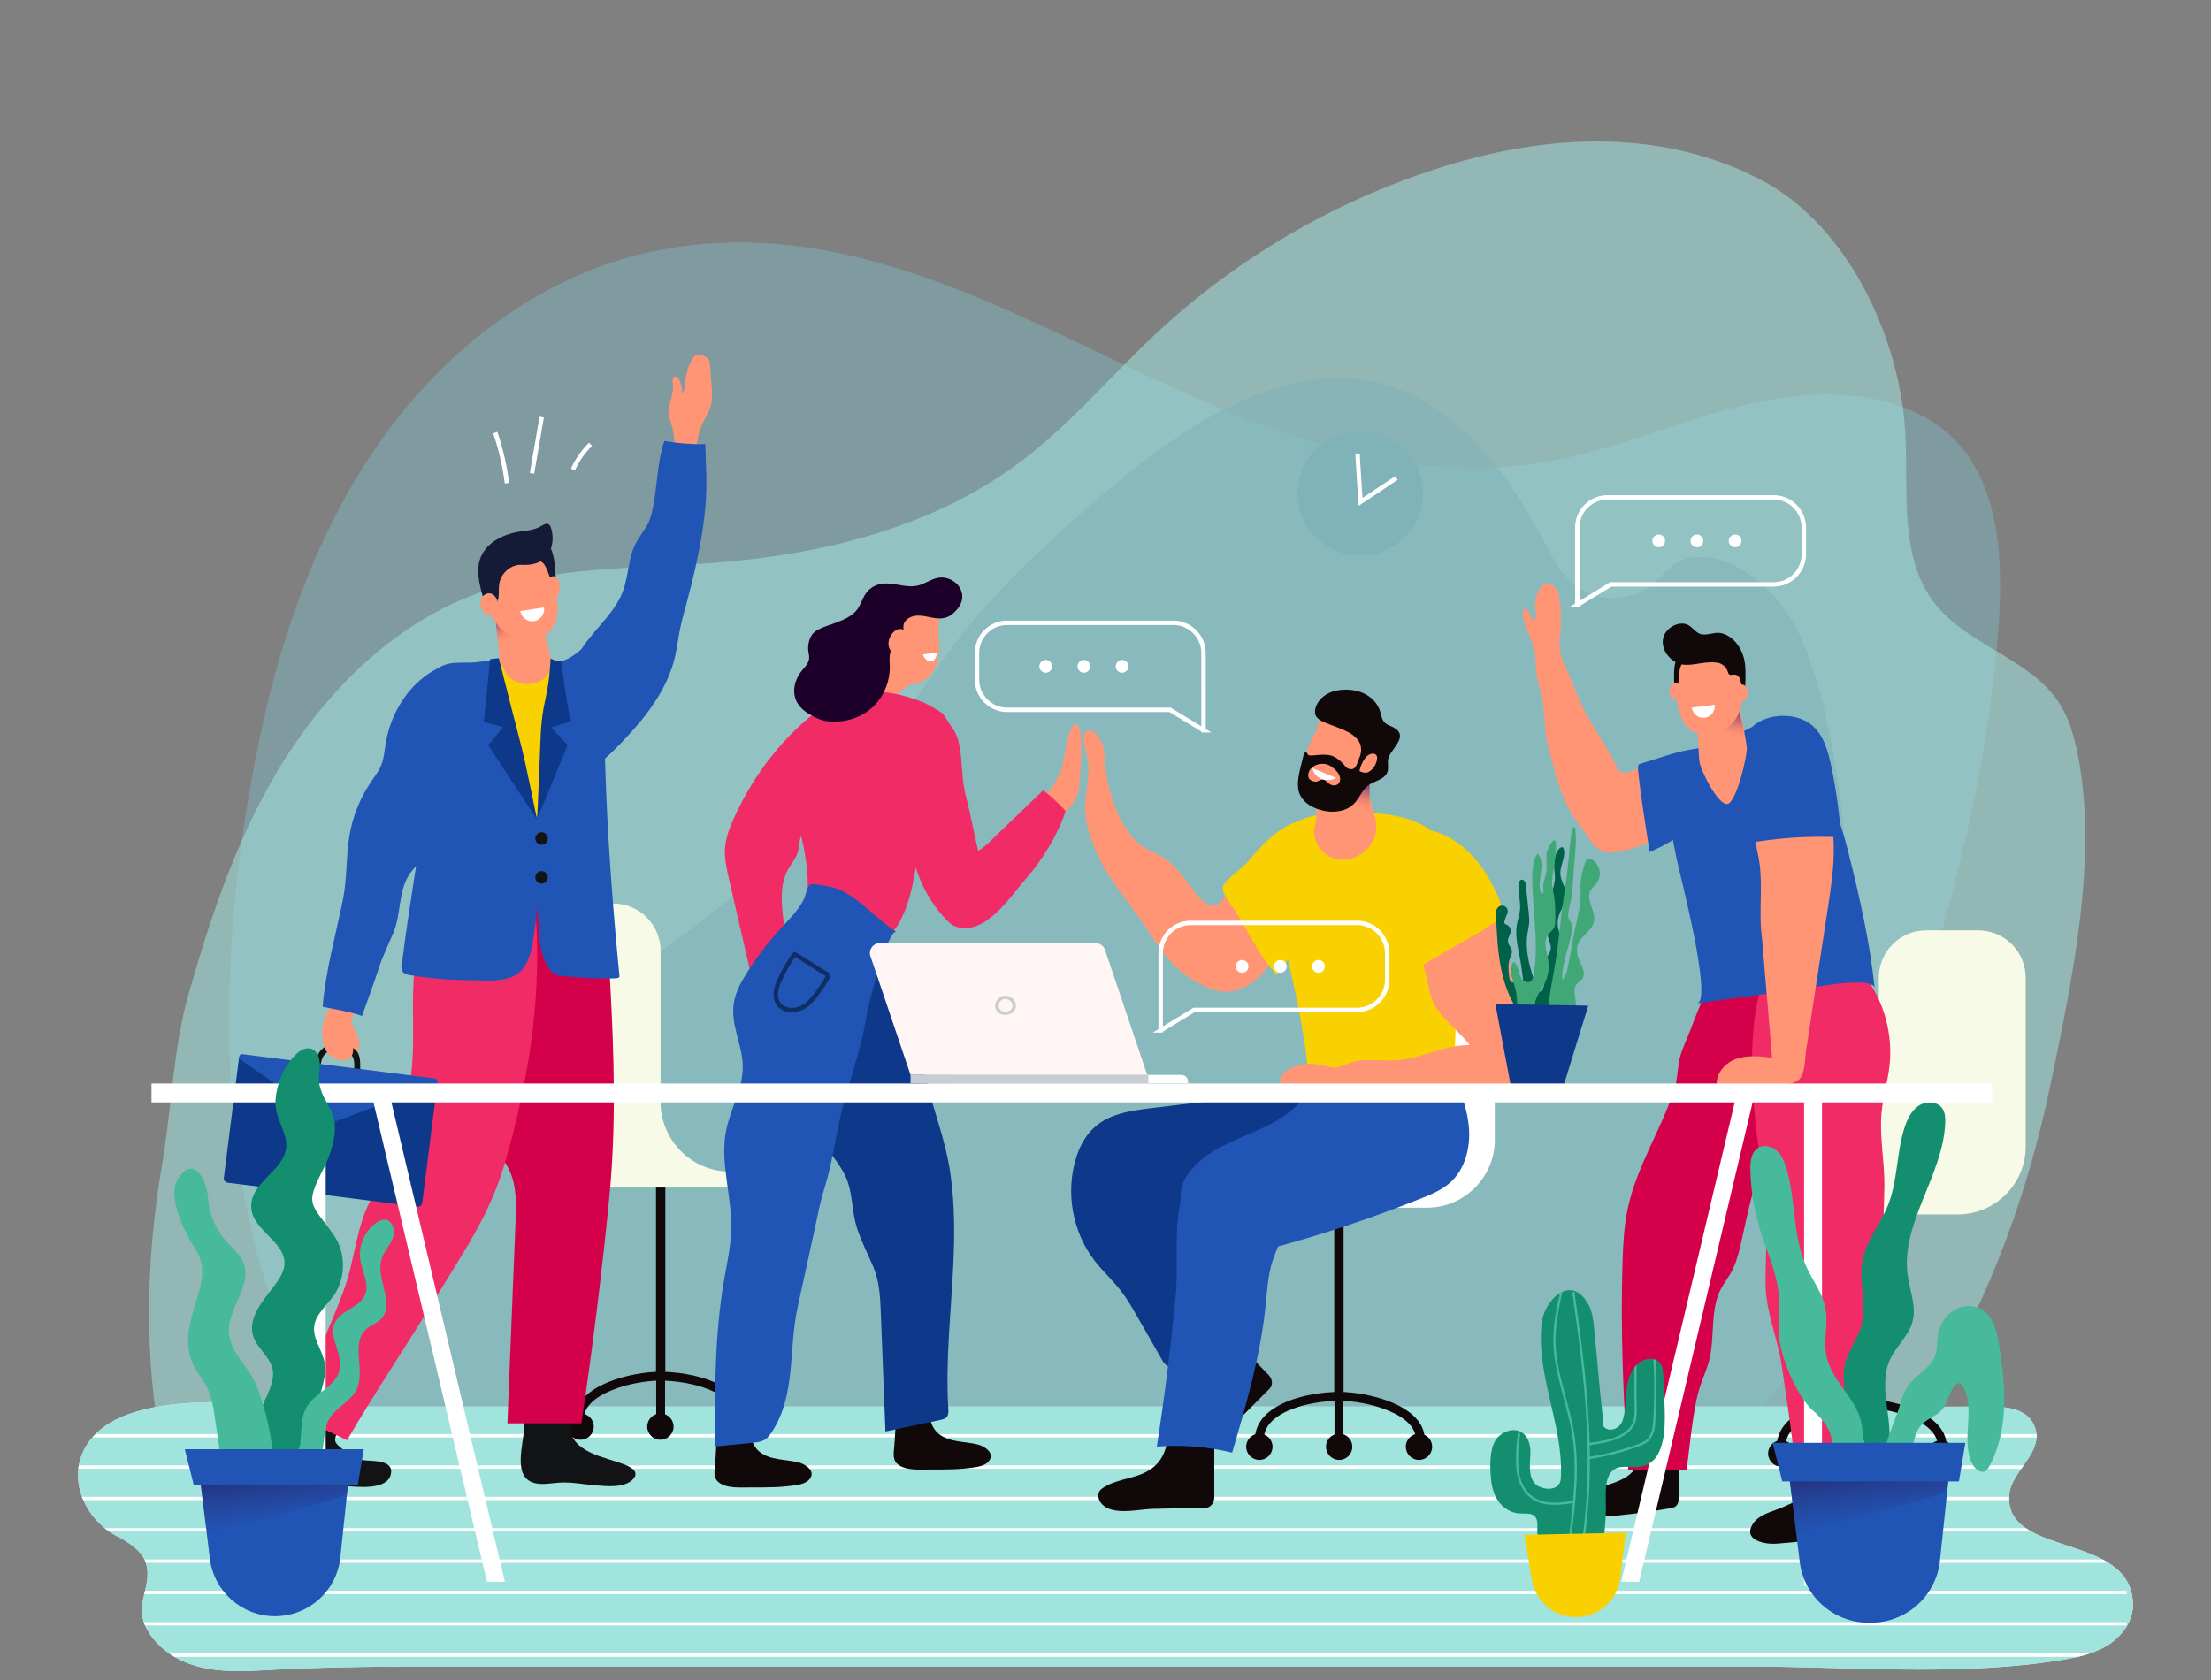 <svg xmlns="http://www.w3.org/2000/svg" xmlns:xlink="http://www.w3.org/1999/xlink" version="1.1" x="0px" y="0px" viewBox="0 35 500 380" style="enable-background:new 0 0 500 500;" xml:space="preserve">

<rect x="0" y="35" width="500" height="380" fill="#808080" stroke="none"/>

<g id="OBJEKTS">
	<g id="XMLID_55_">
	</g>
	<g id="XMLID_122_">
	</g>
	<g>
		<path style="opacity:0.54;fill:#80B2BA;" d="M389.208,363.648c3.915-3.962,7.634-8.119,11.114-12.487    c9.365-11.754,17.071-25.065,22.072-39.262c2.095-5.946,2.03-10.659,2.59-16.692c0.648-6.985,3.591-13.729,5.602-20.418    c8.259-27.473,16.599-55.192,19.942-83.779c2.755-23.551,6.086-55.365-21.713-64.457c-12.901-4.219-27.026-2.134-40.08,1.587    c-13.053,3.722-25.697,9.041-39.073,11.347c-19.173,3.305-39.011,0.22-57.472-5.921c-47.266-15.723-91.883-52.828-144.775-41.654    c-24.409,5.157-45.662,21.22-60.335,41.397s-23.238,44.241-28.364,68.657c-10.767,51.293-12.471,118.637,21.027,161.683H389.208z"/>
		<path style="opacity:0.56;fill:#A1E3DD;" d="M424.346,105.999c-5.541-12.791-14.424-24.199-26.143-30.332    c-21.69-11.351-46.679-10.447-69.658-3.631c-24.99,7.413-48.212,20.717-67.245,38.528c-10.233,9.575-19.306,20.455-30.506,28.878    c-19.59,14.731-44.416,20.929-68.854,22.824c-18.182,1.41-36.926,0.712-54.048,6.988c-20.878,7.652-37.025,25.055-47.665,44.58    c-7.857,14.419-13.051,30.068-17.524,45.813c-3.615,12.725-3.829,25.738-6.058,38.81c-3.269,19.167-4.148,39.805-0.884,59.505    h396.144c1.859-2.838,3.672-5.706,5.426-8.605c12.952-21.409,21.467-45.2,26.512-69.652c4.785-23.192,10.813-51.358,5.872-74.78    c-0.767-3.638-1.802-7.277-3.747-10.446c-6.425-10.47-20.864-13.276-28.419-22.962c-8.194-10.506-5.917-25.351-6.69-38.652    C430.348,124.087,428.124,114.721,424.346,105.999z"/>
		<path style="opacity:0.54;fill:#80B2BA;" d="M398.492,362.089c7.926-6.236,13.961-14.258,16.428-25.675    c3.96-18.321,4.006-37.232,4.035-55.976c0.028-18.221,0.053-36.488-1.654-54.647c-1.329-14.143-4.023-32.145-9.467-45.276    c-3.21-7.742-8.919-14.718-16.613-18.042c-3.974-1.716-8.831-2.327-12.459,0.034c-1.85,1.204-3.18,3.047-4.849,4.491    c-4.839,4.186-12.674,4.369-17.703,0.413c-3.299-2.595-5.234-6.501-7.197-10.211c-5.446-10.293-12.047-20.228-21.149-27.491    c-26.195-20.903-55.821-2.118-77.52,16.314c-10.627,9.027-21.191,18.707-30.23,29.355c-7.88,9.281-13.988,20.082-21.806,29.542    c-15.818,19.139-34.486,35.925-55.228,49.577c-12.391,8.155-25.652,15.318-36.127,25.822    c-7.677,7.699-13.605,16.956-18.962,26.416c-14.644,25.858-23.619,65.314,8.037,83.139c9.847,5.545,21.177,7.831,32.383,9.289    c22.738,2.958,45.773,2.789,68.583,0.774c11.696-1.033,23.312-2.628,34.917-4.382c7.912-1.196,15.731-0.419,23.543-1.694    c21.299-3.474,41.803-5.899,63.425-6.98c18.107-0.905,33.515-2.061,50.625-9.318C379.955,373.131,390.247,368.577,398.492,362.089    z"/>
		<path style="fill:#F0F0F0;" d="M457.517,411.608c-20.703,2.117-42.324,0.315-62.942,0.315c-35.265,0-70.53,0-105.795,0    c-39.332,0-78.664,0-117.996,0c-21.825,0-43.65,0-65.476,0c-15.438,0-30.993-0.007-46.369,0.912    c-5.828,0.349-11.869,0.33-17.246-1.946c-3.761-1.593-7.311-4.572-8.953-8.385c-2.112-4.905,1.667-8.88,0.338-13.732    c-0.798-2.912-3.991-4.933-6.479-6.211c-7.266-3.73-11.65-12.994-7.118-20.496c2.073-3.431,5.625-5.766,9.396-7.128    c7.871-2.842,16.837-2.81,25.09-2.79c7.805,0.019,15.585,1.015,23.379,1.016c32.617,0,65.233,0,97.85,0    c39.603,0,79.205,0,118.808,0c34.976,0,69.953,0,104.929,0c12.125,0,24.249,0,36.373,0c4.086,0,8.173,0.027,12.259,0    c4.458-0.03,11.327-0.413,12.797,5.289c1.376,5.338-5.526,9.45-5.988,14.589c-1.295,14.4,27.63,8.401,27.985,24.798    c0.08,3.709-2.353,7.126-5.468,9.14c-3.115,2.014-6.834,2.85-10.494,3.454C463.46,410.917,460.498,411.303,457.517,411.608z"/>
		<g>
			<defs>
				<path id="SVGID_1_" d="M457.517,411.608c-20.703,2.117-42.324,0.315-62.942,0.315c-35.265,0-70.53,0-105.795,0      c-39.332,0-78.664,0-117.996,0c-21.825,0-43.65,0-65.476,0c-15.438,0-30.993-0.007-46.369,0.912      c-5.828,0.349-11.869,0.33-17.246-1.946c-3.761-1.593-7.311-4.572-8.953-8.385c-2.112-4.905,1.667-8.88,0.338-13.732      c-0.798-2.912-3.991-4.933-6.479-6.211c-7.266-3.73-11.65-12.994-7.118-20.496c2.073-3.431,5.625-5.766,9.396-7.128      c7.871-2.842,16.837-2.81,25.09-2.79c7.805,0.019,15.585,1.015,23.379,1.016c32.617,0,65.233,0,97.85,0      c39.603,0,79.205,0,118.808,0c34.976,0,69.953,0,104.929,0c12.125,0,24.249,0,36.373,0c4.086,0,8.173,0.027,12.259,0      c4.458-0.03,11.327-0.413,12.797,5.289c1.376,5.338-5.526,9.45-5.988,14.589c-1.295,14.4,27.63,8.401,27.985,24.798      c0.08,3.709-2.353,7.126-5.468,9.14c-3.115,2.014-6.834,2.85-10.494,3.454C463.46,410.917,460.498,411.303,457.517,411.608z"/>
			</defs>
			<use xlink:href="#SVGID_1_" style="overflow:visible;fill:#A1E3DD;"/>
			<clipPath id="SVGID_00000148619770435868789050000016019576874216563074_">
				<use xlink:href="#SVGID_1_" style="overflow:visible;"/>
			</clipPath>
			<g style="clip-path:url(#SVGID_00000148619770435868789050000016019576874216563074_);">
				
					<line style="fill:none;stroke:#FFFFFF;stroke-width:0.75;stroke-miterlimit:10;" x1="8.818" y1="359.748" x2="480.921" y2="359.748"/>
				
					<line style="fill:none;stroke:#FFFFFF;stroke-width:0.75;stroke-miterlimit:10;" x1="8.818" y1="366.84" x2="480.921" y2="366.84"/>
				
					<line style="fill:none;stroke:#FFFFFF;stroke-width:0.75;stroke-miterlimit:10;" x1="8.818" y1="373.931" x2="480.921" y2="373.931"/>
				
					<line style="fill:none;stroke:#FFFFFF;stroke-width:0.75;stroke-miterlimit:10;" x1="8.818" y1="381.023" x2="480.921" y2="381.023"/>
				
					<line style="fill:none;stroke:#FFFFFF;stroke-width:0.75;stroke-miterlimit:10;" x1="8.818" y1="388.115" x2="480.921" y2="388.115"/>
			</g>
			<g style="clip-path:url(#SVGID_00000148619770435868789050000016019576874216563074_);">
				
					<line style="fill:none;stroke:#FFFFFF;stroke-width:0.75;stroke-miterlimit:10;" x1="8.818" y1="395.207" x2="480.921" y2="395.207"/>
				
					<line style="fill:none;stroke:#FFFFFF;stroke-width:0.75;stroke-miterlimit:10;" x1="8.818" y1="402.298" x2="480.921" y2="402.298"/>
				
					<line style="fill:none;stroke:#FFFFFF;stroke-width:0.75;stroke-miterlimit:10;" x1="8.818" y1="409.39" x2="480.921" y2="409.39"/>
				
					<line style="fill:none;stroke:#FFFFFF;stroke-width:0.75;stroke-miterlimit:10;" x1="8.818" y1="416.482" x2="480.921" y2="416.482"/>
				
					<line style="fill:none;stroke:#FFFFFF;stroke-width:0.75;stroke-miterlimit:10;" x1="8.818" y1="423.573" x2="480.921" y2="423.573"/>
			</g>
		</g>
		<g>
			
				<rect id="XMLID_109_" x="419.755" y="305.915" transform="matrix(-1 -1.224647e-16 1.224647e-16 -1 841.616 658.275)" style="fill:#110809;" width="2.106" height="46.444"/>
			<path id="XMLID_108_" style="fill:none;stroke:#110809;stroke-width:2;stroke-miterlimit:10;" d="M439.217,362.106     c0-6.858-12.135-9.734-18.199-9.746c-7.218-0.014-18.199,2.647-18.199,9.746"/>
			
				<line id="XMLID_107_" style="fill:none;stroke:#110809;stroke-width:2;stroke-miterlimit:10;" x1="420.814" y1="363.939" x2="420.814" y2="352.548"/>
			<path id="XMLID_102_" style="fill:#110809;" d="M399.842,363.76c0,1.645,1.333,2.978,2.978,2.978     c1.645,0,2.978-1.333,2.978-2.978c0-1.645-1.333-2.978-2.978-2.978C401.175,360.782,399.842,362.116,399.842,363.76z"/>
			<path id="XMLID_101_" style="fill:#110809;" d="M417.89,363.76c0,1.645,1.333,2.978,2.978,2.978c1.645,0,2.978-1.333,2.978-2.978     c0-1.645-1.333-2.978-2.978-2.978C419.223,360.782,417.89,362.116,417.89,363.76z"/>
			<path id="XMLID_96_" style="fill:#110809;" d="M435.938,363.76c0,1.645,1.333,2.978,2.978,2.978c1.645,0,2.978-1.333,2.978-2.978     c0-1.645-1.333-2.978-2.978-2.978C437.272,360.782,435.938,362.116,435.938,363.76z"/>
			<path id="XMLID_95_" style="fill:#F7FAE6;" d="M424.879,290.325v-34.171c0-5.914,4.794-10.709,10.709-10.709h11.792     c5.914,0,10.709,4.794,10.709,10.709v38.202c0,8.438-6.903,15.341-15.341,15.341h-17.662h-20.781     c-0.997,0-1.805-0.808-1.805-1.805l0,0c0-0.997,0.808-1.805,1.805-1.805h4.813C417.822,306.087,424.879,299.03,424.879,290.325z"/>
		</g>
		<g>
			<rect id="XMLID_94_" x="148.35" y="299.837" style="fill:#110809;" width="2.106" height="46.444"/>
			<path id="XMLID_93_" style="fill:none;stroke:#110809;stroke-width:2;stroke-miterlimit:10;" d="M130.993,356.027     c0-6.858,12.135-9.735,18.199-9.746c7.218-0.014,18.199,2.647,18.199,9.746"/>
			
				<line id="XMLID_92_" style="fill:none;stroke:#110809;stroke-width:2;stroke-miterlimit:10;" x1="149.396" y1="357.861" x2="149.396" y2="346.469"/>
			<path id="XMLID_91_" style="fill:#110809;" d="M170.369,357.682c0,1.645-1.333,2.978-2.978,2.978s-2.978-1.333-2.978-2.978     c0-1.645,1.333-2.978,2.978-2.978S170.369,356.037,170.369,357.682z"/>
			<path id="XMLID_90_" style="fill:#110809;" d="M152.32,357.682c0,1.645-1.333,2.978-2.978,2.978s-2.978-1.333-2.978-2.978     c0-1.645,1.333-2.978,2.978-2.978S152.32,356.037,152.32,357.682z"/>
			<circle id="XMLID_89_" style="fill:#110809;" cx="131.294" cy="357.682" r="2.978"/>
			<path id="XMLID_88_" style="fill:#F7FAE6;" d="M149.384,284.246v-34.171c0-5.914-4.794-10.709-10.709-10.709h-11.792     c-5.914,0-10.709,4.794-10.709,10.709v38.202c0,8.438,6.904,15.341,15.341,15.341h17.662h20.781c0.997,0,1.805-0.808,1.805-1.805     l0,0c0-0.997-0.808-1.805-1.805-1.805h-4.813C156.441,300.008,149.384,292.952,149.384,284.246z"/>
		</g>
		<g>
			<path style="fill:#FF9575;" d="M239.026,211.171c0.473-0.947,0.849-1.936,1.128-2.889c0.942-3.224,0.904-6.831,2.777-9.619     c1.001,0.106,1.368,1.36,1.451,2.364c0.308,3.732,0.013,7.484-0.282,11.217c-0.074,0.939-0.152,1.893-0.49,2.771     c-0.382,0.99-1.072,1.826-1.75,2.642c-1.324,1.593-4.76,7.647-7.074,6.8c-1.649-0.603-2.288-4.252-1.81-5.686     c0.71-2.133,2.204-2.821,3.667-4.233C237.602,213.611,238.399,212.428,239.026,211.171z"/>
			<path style="fill:#110809;" d="M202.49,365.603c0.089,0.147,0.197,0.286,0.327,0.414c1.738,1.722,5.308,1.356,7.692,1.366     c3.369,0.014,6.758,0.027,10.124-0.528c1.059-0.175,2.205-0.458,2.921-1.29c1.62-1.883-0.966-3.458-2.427-3.832     c-1.5-0.384-3.077-0.484-4.612-0.745c-1.535-0.261-3.073-0.707-4.241-1.676c-0.944-0.784-1.604-1.893-1.852-3.118     c-0.262-1.293-0.137-2.825-1.08-3.713c-0.833-0.785-2.542-0.82-3.59-0.252c-1.3,0.704-2.197,2.021-2.691,3.362     c-0.776,2.108-0.599,4.514-0.838,6.696C202.1,363.411,201.927,364.675,202.49,365.603z"/>
			<path style="fill:#0E398A;" d="M214.977,300.848c-0.078-0.555-0.162-1.11-0.253-1.663c-1.053-6.406-3.336-12.258-4.884-18.485     c-2.136-8.588-4.281-17.109-7.1-25.508c-1.158-3.45-2.063-7.784-3.837-10.942c-1.631-2.904-3.841-2.668-7.21-2.037     c-1.887,0.354-3.893,0.766-5.266,2.109c-0.897,0.878-1.42,2.06-1.895,3.222c-2.658,6.506-3.755,12.454-4.273,19.335     c-0.351,4.671,0.639,8.169,1.755,12.532c1.261,4.931,1.24,9.414,4.075,13.912c1.909,3.029,4.52,5.692,5.647,9.091     c1.122,3.383,0.959,7.021,2.084,10.426c0.99,2.996,2.431,5.819,3.672,8.718c1.403,3.278,1.561,6.933,1.7,10.495     c0.347,8.913,0.693,17.826,1.04,26.739c4.129-0.87,8.258-1.74,12.387-2.61c0.556-0.117,1.158-0.261,1.514-0.704     c0.388-0.483,0.363-1.167,0.324-1.786c-0.675-10.889,0.619-21.79,1.127-32.688C215.897,314.293,215.908,307.516,214.977,300.848z     "/>
			<path style="fill:#110809;" d="M161.966,369.656c0.089,0.147,0.197,0.286,0.327,0.414c1.738,1.722,5.308,1.356,7.692,1.366     c3.369,0.014,6.758,0.027,10.124-0.528c1.059-0.175,2.205-0.458,2.921-1.29c1.62-1.883-0.966-3.458-2.427-3.832     c-1.5-0.384-3.077-0.484-4.612-0.745c-1.535-0.261-3.073-0.707-4.241-1.676c-0.944-0.784-1.604-1.893-1.852-3.118     c-0.262-1.293-0.137-2.826-1.08-3.713c-0.833-0.785-2.541-0.82-3.59-0.252c-1.3,0.704-2.197,2.021-2.691,3.362     c-0.777,2.108-0.599,4.514-0.838,6.696C161.576,367.463,161.403,368.728,161.966,369.656z"/>
			<path style="fill:#FF9575;" d="M207.622,189.402c0.189-0.05,0.376-0.105,0.559-0.171c1.659-0.598,2.894-2.08,3.525-3.727     s0.723-3.452,0.644-5.214c-0.06-1.321-0.212-2.643-0.12-3.962c0.093-1.346,0.438-2.719,0.094-4.023     c-0.874-3.318-4.934-3.73-7.775-3.639c-3.386,0.108-7.319,2.081-9.124,5.026c-0.95,1.551-1.254,3.569-0.475,5.213     c0.641,1.354,1.922,2.307,3.278,2.945c-1.994,2.262-3.989,4.524-5.983,6.786c-1.788,2.028-4.014,3.866-4.687,6.604     c-0.394,1.604,1.726,2.038,2.514,0.874c0.507-0.748,1.199-1.398,1.951-2.011c0.201,1.288,1.141,2.001,2.182,2.017     c0.141,1.118,1.251,2.039,2.43,1.615c4.096-1.471,5.456-6.594,9.659-7.981C206.728,189.609,207.179,189.519,207.622,189.402z"/>
			<path style="fill:#F02B66;" d="M193.416,203.176c0.603-2.2,3.604-6.676,2.497-8.673c-0.917-1.654-3.058-2.32-4.926-2.023     c-1.868,0.296-3.516,1.362-5.043,2.478c-8.739,6.389-15.545,15.267-19.99,25.138c-0.943,2.095-1.794,4.275-1.984,6.564     c-0.202,2.428,0.348,4.848,0.895,7.222c2.354,10.229,4.709,20.458,7.063,30.687c2.535,1.071,5.509-0.97,6.48-3.545     c0.971-2.575,0.516-5.438,0.091-8.157c-0.526-3.367-0.987-6.745-1.381-10.13c-0.431-3.704-0.736-7.672,1.032-10.956     c0.777-1.444,1.938-2.711,2.355-4.297c0.266-1.01,0.21-2.092,0.553-3.078c0.813-2.341,3.415-3.697,4.867-5.611     c1.793-2.363,3.572-5.372,4.799-8.086C191.824,208.275,192.711,205.75,193.416,203.176z"/>
			<path style="fill:#F02B66;" d="M207.58,220.988c0.031-3.779,1.03-7.496,2.264-11.042c1.217-3.498,3.214-6.824,4.064-10.408     c0.124-0.522,0.225-1.067,0.117-1.593c-0.183-0.885-0.919-1.543-1.663-2.057c-4.797-3.32-11.913-4.82-17.666-4.563     c-8.416,0.376-14.579,7.747-15.519,15.836c-0.503,4.325,0.226,8.695,1.141,12.952c0.915,4.257,2.023,8.499,2.291,12.845     c0.183,2.964-0.034,5.927-0.135,8.889c-0.094,2.757-0.71,5.75,2.275,7.11c7.248,3.3,14.948,1.497,18.792-5.613     c1.786-3.304,2.62-7.029,3.327-10.719C207.628,228.661,207.549,224.835,207.58,220.988z"/>
			<path style="fill:#F02B66;" d="M233.452,216.128c-3.091,2.968-6.181,5.937-9.272,8.905c-0.926,0.889-1.865,1.788-2.984,2.416     c-0.979-4.11-1.699-8.33-2.785-12.405c-0.98-3.679-0.724-7.533-1.422-11.257c-0.338-1.804-0.859-3.179-1.893-4.512     c-0.969-1.248-1.451-2.827-2.982-3.556c-0.385-0.184-0.804-0.291-1.185-0.484c-0.942-0.479-1.696-1.492-2.752-1.458     c-0.196,0.006-0.4,0.056-0.544,0.189c-0.102,0.095-0.166,0.225-0.217,0.355c-0.27,0.689-0.247,1.451-0.268,2.19     c-0.043,1.493-0.16,3.317-0.877,4.658c-0.689,1.287-1.314,2.352-1.775,3.79c-1.069,3.337-1.885,6.835-1.743,10.36     c0.094,2.35,1.442,3.555,2.202,5.775c0.81,2.366,0.971,4.916,1.456,7.357c1.08,5.442,3.741,10.561,7.575,14.571     c0.634,0.664,1.335,1.319,2.212,1.588c6.693,2.055,12.085-6.623,15.727-10.755c3.776-4.284,7.256-9.982,9.069-15.416     c-1.551-1.704-3.252-3.272-5.076-4.68C235.097,214.548,234.275,215.338,233.452,216.128z"/>
			<path style="fill:#2155B5;" d="M189.712,236.191c-1.096-0.458-2.255-0.773-3.503-0.893c-0.746-0.072-2.419-0.608-3.076-0.15     c-0.723,0.503-0.921,2.437-1.343,3.271c-1.254,2.477-3.29,4.477-5.146,6.501c-2.868,3.129-5.456,6.514-7.723,10.103     c-1.275,2.019-2.467,4.151-2.912,6.497c-0.975,5.146,1.868,9.551,1.96,14.57c0.094,5.064-2.792,9.678-3.768,14.647     c-1.438,7.316,1.334,14.799,1.17,22.253c-0.084,3.839-0.946,7.612-1.604,11.396c-2.163,12.452-2.122,25.168-2.075,37.806     c2.829-0.281,5.658-0.563,8.487-0.845c1.004-0.1,2.054-0.216,2.892-0.778c0.624-0.419,1.072-1.049,1.484-1.678     c5.494-8.404,3.726-18.663,5.822-28.203c1.662-7.568,3.315-15.136,4.939-22.706c0.609-2.84,1.63-5.601,2.287-8.47     c1.271-5.549,1.99-10.919,3.562-16.378c1.754-6.088,3.988-12.601,4.85-18.836c0.211-1.528,4.874-19.64,6.738-18.488     C198.153,242.97,194.538,238.206,189.712,236.191z"/>
			<path style="fill:#1C0029;" d="M215.642,173.65c1.44-1.28,2.44-2.984,1.74-4.988c-0.731-2.096-3.165-3.389-5.343-2.956     c-1.575,0.313-2.914,1.371-4.475,1.746c-2.843,0.682-5.862-1.003-8.699-0.3c-1.229,0.304-2.339,1.063-3.069,2.097     c-0.765,1.085-1.106,2.425-1.874,3.507c-1.237,1.743-3.305,2.485-5.219,3.221c-1.567,0.603-4.312,1.246-5.2,2.795     c-0.624,1.089-0.872,2.388-0.691,3.63c0.072,0.493,0.208,0.983,0.175,1.48c-0.079,1.184-1.062,2.067-1.8,2.995     c-1.528,1.923-2.13,4.718-0.991,6.894c0.765,1.462,2.185,2.467,3.645,3.236c1.035,0.546,2.137,1.008,3.301,1.131     c3.897,0.411,7.806-0.723,10.593-3.58c2.254-2.311,3.536-5.541,3.479-8.769c-0.028-1.59-0.278-3.434,0.867-4.537     c0.924-0.89,1.989-1.027,2.266-2.437c0.195-0.993-0.35-2.113,0.188-3.033c0.417-0.713,1.188-1.205,1.978-1.402     c1.12-0.279,2.299-0.079,3.429,0.157c2.15,0.448,3.837,0.702,5.55-0.758C215.543,173.736,215.592,173.693,215.642,173.65z"/>
			<path style="fill:#FF9575;" d="M205.114,180.275c-0.017-0.346-0.064-0.692-0.061-1.039c0.003-0.339,0.054-0.686-0.039-1.013     c-0.208-0.73-1.111-1.091-1.847-0.907c-0.736,0.184-1.306,0.773-1.714,1.412c-0.825,1.292-0.792,3.423,0.852,4.104     c1.244,0.515,2.69-0.835,2.803-2.059C205.123,180.607,205.122,180.441,205.114,180.275z"/>
			<path style="opacity:0.6;fill:none;stroke:#051433;stroke-miterlimit:10;" d="M187.411,255.569     c-1.948-1.081-7.637-4.731-7.64-4.732c-0.268-0.09-3.81,5.495-4.254,8.216c-0.184,1.129-0.05,2.378,0.7,3.242     c0.438,0.504,1.048,0.843,1.692,1.018c1.417,0.385,2.965-0.011,4.203-0.801C183.88,261.383,186.47,257.411,187.411,255.569"/>
			<path style="fill:#FFFFFF;" d="M208.707,183.001c0.154,0.555,0.478,1.084,0.979,1.368c0.5,0.284,1.19,0.267,1.605-0.131     c0.161-0.154,0.273-0.354,0.359-0.559c0.135-0.32,0.213-0.664,0.231-1.011c0.001-0.028-0.003-0.063-0.029-0.071     c-0.027-0.008-0.034,0.051-0.009,0.039"/>
		</g>
		<g id="XMLID_97_">
			<path style="fill:#FF9575;" d="M161.022,124.751c0.057-1.759-0.239-3.646-0.322-5.341c-0.042-0.858-0.085-1.72-0.253-2.563     c-0.044-0.219-0.098-0.442-0.223-0.628c-0.194-0.29-0.528-0.449-0.846-0.594c-0.679-0.31-1.509-0.611-2.129-0.195     c-0.221,0.148-0.379,0.371-0.53,0.59c-0.879,1.277-1.314,2.774-1.623,4.276c-0.199,0.963-0.094,3.328-1.004,3.845     c0.506-0.288-0.274-4.295-1.489-3.932c-0.289,0.086-0.462,0.394-0.498,0.694c-0.036,0.299,0.035,0.599,0.076,0.898     c0.306,2.234-1.047,4.411-0.922,6.662c0.083,1.49,0.787,2.852,1.005,4.317c0.225,1.514,0.368,3.197,0.25,4.729     c-0.086,1.129,0.015,4.683-1.231,5.33c1.596-0.829,3.499-1.05,5.244-0.61c0.332-2.136,0.664-4.271,0.996-6.407     c0.218-1.406,0.44-2.824,0.961-4.148c0.726-1.846,2.024-3.472,2.389-5.455C160.96,125.746,161.005,125.254,161.022,124.751z"/>
			<g id="XMLID_86_">
				<path id="XMLID_87_" style="fill:#111314;" d="M130.935,361.908c0.206,0.18,0.422,0.349,0.642,0.507      c2.384,1.715,5.295,2.363,8.033,3.283c1.444,0.485,5.451,1.637,3.64,3.77c-1.85,2.18-6.122,1.712-8.599,1.505      c-2.701-0.226-5.391-0.779-8.097-0.623c-1.718,0.099-3.444,0.483-5.143,0.211c-5.937-0.948-2.865-9.103-2.851-13.082      c0.013-3.886-0.121-7.839,0.893-11.628c0.447-1.67,1.282-3.456,2.906-4.048c1.04-0.38,2.691-0.117,3.715,0.294      c1.231,0.494,1.459,1.471,1.811,2.732c1.083,3.884,1.39,8.137,1.267,12.144c-0.029,0.957-0.055,1.941,0.267,2.843      C129.711,360.639,130.273,361.33,130.935,361.908z"/>
			</g>
			<g id="XMLID_606_">
				<path id="XMLID_622_" style="fill:#FF9575;" d="M112.066,176.137c0.066,0.241,0.135,0.482,0.206,0.721      c0.266,0.9,0.239,1.945,0.325,2.879c0.154,1.672,0.233,3.388,0.54,5.041c0.396,2.133,5.878,11.686,7.936,11.645      c2.257-0.046,4.041-9.293,3.657-11.494c-0.523-2.995-2.112-8.922-2.119-8.961c-0.667-1.82-1.819-3.59-3.602-4.474      c-1.875-0.93-4.507-0.74-6.526-0.523c-0.325,0.035-0.669,0.086-0.919,0.296c-0.483,0.405-0.39,1.158-0.254,1.773      C111.54,174.082,111.785,175.115,112.066,176.137z"/>
				
					<linearGradient id="XMLID_00000096738184916323097110000013461080618993042092_" gradientUnits="userSpaceOnUse" x1="113.735" y1="167.962" x2="120.656" y2="187.077">
					<stop offset="0.265" style="stop-color:#371B85;stop-opacity:0.915"/>
					<stop offset="0.555" style="stop-color:#F26D5A;stop-opacity:0"/>
				</linearGradient>
				<path id="XMLID_621_" style="fill:url(#XMLID_00000096738184916323097110000013461080618993042092_);" d="M123.155,179.333      c0.031-0.039,0.041-0.095,0.029-0.143c-0.327-1.283-0.57-2.194-0.573-2.209c-2.859-7.799-10.932-5.503-10.35,0.115      c0.054,0.519,0.16,1.716,0.284,3.069l0.934,0.663C116.642,183.198,120.784,182.376,123.155,179.333z"/>
				<g id="XMLID_607_">
					<path id="XMLID_620_" style="fill:#FF9575;" d="M121.274,159.908c-1.538-0.587-4.148,1.612-5.752,2.022       c-1.558,0.559-4.007,1.28-4.987,2.604c-2.075,2.801-1.083,7.087,0.808,9.942c0.317,0.478,1.005,1.711,1.368,2.154       c2.901,3.536,7.419,3.312,9.596,2.485c2.601-0.988,3.774-3.411,3.832-6.602c0.01-0.573-0.201-2.412-0.265-2.981       C125.486,166.032,122.893,160.525,121.274,159.908z"/>
					<path id="XMLID_611_" style="fill:#151A36;" d="M123.223,153.562c-0.326,0.109-0.656,0.31-0.949,0.482       c-1.717,1.007-3.824,0.974-5.77,1.388c-2.897,0.617-5.821,2.091-7.359,4.729c-1.888,3.239-0.668,7.33,0.31,10.693       c0.067,0.229,0.136,0.459,0.249,0.669c1.193,2.216,2.8,0.346,3.028-1.344c0.142-1.055-0.001-2.137,0.179-3.187       c0.409-2.383,2.681-4.404,5.104-4.23c2.261,0.162,4.977-0.482,6.126-2.655c0.928-1.756,1.09-3.9,0.436-5.775       c-0.091-0.261-0.208-0.531-0.432-0.694C123.869,153.438,123.548,153.453,123.223,153.562z"/>
					<path id="XMLID_610_" style="fill:#151A36;" d="M125.841,167.827c-0.008,0.125-0.02,0.248-0.038,0.367       c-0.078-0.015-0.238-0.052-0.287-0.12c-1.175-1.634-1.343-3.771-2.456-5.425c-0.468-0.696-1.249-0.71-1.659-1.264       c-0.593-0.803-0.184-2.388,0.583-2.924c0.728-0.509,1.848-0.376,2.393,0.324c0.173,0.222,0.287,0.484,0.386,0.747       c0.608,1.616,0.726,3.369,0.838,5.092C125.666,165.619,125.904,166.816,125.841,167.827z"/>
					<path id="XMLID_81_" style="fill:#FF9575;" d="M112.393,173.11c-0.227,0.435-0.587,0.809-1.038,1.001       c-0.452,0.193-0.997,0.186-1.42-0.065c-0.652-0.388-1.231-1.757-1.321-2.482c-0.089-0.721,0.228-1.479,0.805-1.921       C111.578,167.987,113.33,171.305,112.393,173.11z"/>
					<path id="XMLID_608_" style="fill:#FF9575;" d="M126.523,167.641c0.002,0.018,0.004,0.035,0.005,0.052       c0.039,0.395,0.077,0.796,0,1.185c-0.077,0.389-0.289,0.77-0.639,0.957c-0.714,0.381-1.712-0.434-2.028-1.04       c-0.395-0.758-0.381-1.847,0.028-2.596c0.293-0.538,0.885-0.991,1.483-0.856c0.401,0.09,0.711,0.428,0.875,0.805       c0.164,0.377,0.207,0.794,0.247,1.204C126.504,167.448,126.514,167.545,126.523,167.641z"/>
				</g>
			</g>
			<path style="fill:#FAD100;" d="M136.105,187.806c-0.223-0.403-0.726-0.538-1.175-0.641c-1.327-0.305-2.642-0.662-3.941-1.068     c-1.219-0.381-2.282-0.949-3.568-1.171c-0.321-0.056-0.646-0.099-0.958-0.195c-0.239-0.074-0.468-0.177-0.696-0.281     c-0.426-0.194-0.852-0.387-1.277-0.58c0.192,1.395-0.04,2.955-0.935,4.083c-1.172,1.476-3.352,1.979-5.151,1.729     c-1.743-0.242-3.378-1.158-4.162-2.767c-0.439-0.899-0.927-1.837-1.261-2.78c-0.655-0.14-2.163,0.321-2.642,0.424     c-1.379,0.296-2.747,0.646-4.112,1.003c-2.08,0.543-4.162,1.097-6.222,1.712c-2.234,1.795,0.072,4.944-0.24,6.321     c-0.93,4.111-0.399,53.843-0.399,53.843l33.482-0.541c0.2-3.015,0.39-6.03,0.576-9.046c0.404-6.526,0.789-13.054,1.134-19.584     c0.331-6.264,0.656-12.533,0.798-18.805c0.027-1.195,0.03-2.389,0.042-3.585c0.009-0.951-0.119-1.891,0.008-2.84     c0.009-0.065,0.018-0.13,0.028-0.194c0.227-1.448,0.784-2.839,0.801-4.319C136.239,188.277,136.224,188.021,136.105,187.806z"/>
			<g id="XMLID_562_">
				<g id="XMLID_572_">
					<path style="fill:#D4004A;" d="M138.001,257.541c-0.151-2.809-0.318-5.618-0.498-8.424c-0.138-2.154-0.331-4.396-1.445-6.244       c-1.502-2.491-5.942-4.919-8.522-6.29c-3.668-1.951-8.302-0.93-11.538,1.487c-3.401,2.54-5.53,6.46-6.858,10.491       c-2.18,6.621-2.435,13.864-0.727,20.622c0.914,3.614,2.985,7.614,3.087,11.353c0.124,4.545-1.684,8.406,0.206,12.947       c0.955,2.295,2.612,4.24,3.615,6.514c1.551,3.517,1.424,7.513,1.268,11.353c-0.614,15.199-1.227,30.398-1.841,45.597h16.73       c0.001-0.008,0.005-0.016,0.007-0.024c1.302-8.788,2.494-17.592,3.575-26.409c0.992-8.093,1.891-16.198,2.697-24.312       C139.371,289.945,138.878,273.884,138.001,257.541z"/>
				</g>
			</g>
			<g id="XMLID_166_">
				<path id="XMLID_168_" style="fill:#111314;" d="M75.856,360.105c-0.079,0.327-0.1,0.642-0.019,0.925      c0.244,0.852,1.547,1.53,2.123,2.257c1.071,1.351,2.896,1.834,4.609,2.03c1.55,0.178,4.831-0.029,5.72,1.659      c0.163,0.309,0.195,0.672,0.165,1.02c-0.374,4.336-7.84,3.286-10.672,3.097c-2.67-0.178-5.339-0.356-8.008-0.534      c-3.852-0.257-7.331-1.866-5.943-6.387c0.283-0.92,0.689-1.797,1.094-2.67c1.019-2.197,2.038-4.394,3.057-6.591      c0.847-1.827,1.738-3.712,3.261-5.03c1.834-1.587,6.381-2.265,7.364,0.715c0.339,1.028-0.02,2.141-0.377,3.162      c-0.468,1.338-0.935,2.675-1.403,4.013C76.605,358.405,76.052,359.291,75.856,360.105z"/>
			</g>
			<g id="XMLID_169_">
				<g id="XMLID_171_">
					<path style="fill:#F02B66;" d="M120.902,238.962c-0.078-0.796-0.19-1.65-0.731-2.239c-0.44-0.478-1.091-0.698-1.601-1.1       c-1.538-1.212-0.846-1.877-3.357-2.249c-1.884-0.28-3.816-0.292-5.706-0.052c-3.311,0.42-6.811,1.613-9.132,4.12       c-4.11,4.439-6.009,10.678-6.632,16.579c-0.837,7.922,0.209,15.962-0.752,23.87c-0.568,4.673-1.829,9.233-2.611,13.876       c-0.44,2.613-0.746,5.308-1.939,7.674c-0.828,1.641-2.046,3.046-3.108,4.546c-4.743,6.694-4.747,14.815-7.405,22.325       c-3.091,8.729-8.651,20.331-12.148,28.903c0.557,0.217,1.043,0.392,1.28,0.495c1.285,0.56,2.593,1.061,3.892,1.587       c2.566,1.04,5.05,2.262,7.535,3.485c5.756-10.009,14.306-22.794,20.269-32.619c5.916-9.748,11.886-18.246,15.2-29.393       C119.666,279.563,122.875,259,120.902,238.962z"/>
				</g>
			</g>
			<path style="fill:#2155B5;" d="M121.244,220.76c0.063-0.303,0.123-0.604,0.175-0.903c0.89-5.108,1.429-10.269,1.837-15.436     c0.204-2.585,0.389-5.173,0.541-7.762c0.128-2.191,0.52-4.34,0.671-6.541c0.13-1.896,0.286-3.916,1.58-5.385     c0.087,0.02,0.186,0.022,0.296-0.002c3.622-0.795,6.727-4.143,9.155-7.628c0.378-0.169,0.777-0.221,1.181-0.073     c0.743,0.273,1.095,1.117,1.26,1.891c0.517,2.431,0.014,4.903,0.177,7.353c0.145,2.194,0.415,4.025,0.366,6.242     c-0.055,2.434,0.328,4.711-0.684,7.016c-1.16,2.644-1.036,5.291-0.95,8.161c0.481,16.072,1.682,32.142,3.234,48.085     c0.073,0.317-0.366,0.478-0.69,0.495c-3.964,0.208-7.934-0.125-11.889-0.458c-0.716-0.06-1.456-0.128-2.083-0.479     c-0.567-0.318-0.991-0.841-1.343-1.387c-2.145-3.323-2.127-7.069-2.341-10.852c-0.252-4.461-0.504-8.921-0.755-13.382     c-0.097-1.717-0.37-3.492-0.331-5.21C120.677,223.264,120.986,222.001,121.244,220.76z"/>
			<path style="fill:#2155B5;" d="M95.733,219.347c-1.352,10.838-3.354,21.585-4.683,32.429c-0.118,0.964-0.697,2.486,0.198,3.231     c0.465,0.387,1.092,0.504,1.689,0.601c4.251,0.687,8.554,1.052,12.859,1.091c3.252,0.03,8.009,0.593,10.916-1.203     c2.753-1.701,3.479-5.313,3.947-8.515c0.651-4.452,1.278-8.92,1.451-13.422c0.081-2.107,0.103-4.238-0.171-6.327     c-0.278-2.117-0.072-4.272-0.419-6.38c-0.235-1.429-0.742-2.796-1.228-4.16c-1.888-5.303-3.488-10.709-4.791-16.186     c-1.264-5.314-1.999-10.705-3.027-16.051c-0.008-0.044-0.019-0.091-0.052-0.122c-0.039-0.037-0.099-0.042-0.153-0.043     c-1.747-0.05-3.364,0.427-5.083,0.545c-1.601,0.11-3.216-0.042-4.81,0.144c-1.594,0.186-3.236,0.775-4.217,2.046     c-1.572,2.036-1.528,5.13-1.417,7.568c0.103,2.262,0.532,4.542,0.467,6.808C97.042,207.405,96.476,213.39,95.733,219.347z"/>
			<g id="XMLID_644_">
				<path id="XMLID_79_" style="fill:#FF9575;" d="M81.269,271.487c0.033-1.93-1.024-3.741-1.992-5.372      c-0.123-0.207-0.253-0.417-0.445-0.562c-0.192-0.145-0.461-0.213-0.677-0.108c-0.144,0.07-0.245,0.204-0.331,0.34      c-1.174,1.858-0.067,2.8,1.136,4.111c0.445,0.485,0.923,1.116,0.704,1.737c-0.121,0.344-0.43,0.578-0.683,0.84      c-0.387,0.401-0.667,1.979,0.36,1.493C80.43,273.45,81.248,272.717,81.269,271.487z"/>
				<path id="XMLID_78_" style="fill:#111314;" d="M81.463,277.248c-0.016-1.458,0.175-3.416-0.877-4.59      c-0.935-1.043-2.646-1.347-3.965-1.453c-3.651-0.294-5.083,1.936-5.61,5.246c-0.139,0.871,1.221,1.042,1.359,0.172      c0.178-1.12,0.332-2.383,1.151-3.232c0.924-0.958,2.316-0.937,3.552-0.757c1.256,0.183,2.47,0.504,2.877,1.868      c0.259,0.869,0.146,2.038,0.156,2.942C80.117,278.321,81.473,278.12,81.463,277.248z"/>
				<g id="XMLID_76_">
					<g>
						<path id="XMLID_9_" style="fill:#FF9575;" d="M79.939,264.335c-0.216,0.919-0.463,1.831-0.564,2.769        c-0.152,1.406,0.214,2.651,0.367,4.022c0.114,1.027,0.309,2.39-0.571,3.157c-0.44,0.383-1.04,0.548-1.624,0.548        c-1.651,0-3.259-0.995-3.972-2.481c-0.483-1.006-0.629-2.139-0.699-3.253c-0.193-3.09,1.551-5.74,2.812-8.466        c0.342-0.74,0.814-1.857,1.594-2.246c1.073-0.536,2.14,0.208,2.598,1.171c0.516,1.086,0.509,2.353,0.319,3.516        C80.13,263.496,80.038,263.916,79.939,264.335z"/>
					</g>
				</g>
			</g>
			<g id="XMLID_74_">
				<path id="XMLID_75_" style="fill:#0E398A;" d="M94.373,307.936l-42.886-5.418c-0.548-0.069-0.936-0.569-0.867-1.117      l3.387-26.812c0.069-0.548,0.569-0.936,1.117-0.867l42.886,5.418c0.548,0.069,0.936,0.57,0.867,1.117l-3.387,26.812      C95.421,307.617,94.921,308.005,94.373,307.936z"/>
				<path id="XMLID_642_" style="fill:#2155B5;" d="M98.505,280.228l-23.138,8.609c-0.239,0.089-0.514,0.054-0.724-0.091      l-20.269-14.093c-0.608-0.423-0.229-1.301,0.52-1.207l43.407,5.484C99.051,279.025,99.199,279.97,98.505,280.228z"/>
				<path id="XMLID_641_" style="fill:#2155B5;" d="M75.783,288.386c0.051-0.826-1.231-0.993-1.281-0.162      c-0.049,0.807-0.137,1.609-0.264,2.408c-0.13,0.821,1.151,0.982,1.281,0.162C75.646,289.995,75.734,289.193,75.783,288.386z"/>
			</g>
			<g id="XMLID_73_">
				<path id="XMLID_121_" style="fill:#2155B5;" d="M95.992,188.044c-4.722,3.594-7.846,9.285-8.787,15.204      c-0.257,1.614-0.375,3.273-0.98,4.791c-0.563,1.411-1.517,2.623-2.368,3.882c-2.405,3.557-4.05,7.626-4.793,11.855      c-0.847,4.824-0.53,9.805-1.495,14.607c-1.652,8.223-3.891,15.928-4.605,24.335c0.762,0.173,9.045,1.683,8.869,2.188      c1.251-3.591,2.622-7.164,3.788-10.781c0.921-2.857,2.162-5.346,3.337-8.13c1.772-4.201,1.082-9.292,3.558-13.12      c0.963-1.489,2.341-2.666,3.379-4.105c3.206-4.441,2.739-10.623,5.361-15.432c1.457-2.672,3.802-4.79,5.167-7.51      c2.433-4.847,1.118-10.331,0.218-15.369c-0.707-3.953-2.767-6.527-6.973-4.616C98.354,186.437,97.127,187.18,95.992,188.044z"/>
			</g>
			<g id="XMLID_405_">
				<path id="XMLID_404_" style="fill:#111314;" d="M123.886,224.664c0,0.782-0.634,1.415-1.415,1.415      c-0.782,0-1.415-0.633-1.415-1.415s0.634-1.415,1.415-1.415C123.252,223.249,123.886,223.883,123.886,224.664z"/>
				<path id="XMLID_403_" style="fill:#111314;" d="M123.886,233.457c0,0.782-0.634,1.415-1.415,1.415      c-0.782,0-1.415-0.633-1.415-1.415s0.634-1.415,1.415-1.415C123.252,232.042,123.886,232.675,123.886,233.457z"/>
			</g>
			<path style="fill:#FFFFFF;" d="M117.637,173.228c0.315,1.49,1.676,2.503,3.127,2.277c1.451-0.226,2.439-1.605,2.286-3.121     L117.637,173.228z"/>
			<path style="fill:#2155B5;" d="M150.234,134.755c-1.489,4.242-1.624,9.745-2.403,14.09c-0.252,1.407-0.509,2.83-1.088,4.137     c-0.785,1.772-2.124,3.243-3.006,4.969c-1.696,3.318-1.576,7.276-2.875,10.769c-2.076,5.582-7.465,9.28-10.221,14.559     c-2.823,5.407-2.942,12.282-2.231,18.665c0.257,2.302,0.621,4.54,1.006,6.622c0.993,5.373,10.522-4.957,12.047-6.578     c4.974-5.286,9.541-11.321,11.203-18.524c0.465-2.015,0.691-4.078,1.099-6.105c0.435-2.165,1.075-4.282,1.636-6.418     c2.338-8.896,4.536-18.656,4.342-27.881c-0.053-2.537-0.187-5.069-0.245-7.602C156.401,135.537,153.293,135.264,150.234,134.755z     "/>
			<path id="XMLID_72_" style="fill:#0E398A;" d="M110.782,184.3c-0.078,0.558-0.188,2.318-0.206,2.497     c-0.12,1.172-0.241,2.344-0.361,3.516c-0.233,2.267-0.466,4.533-0.699,6.8c-0.041,0.4-0.082,0.799-0.123,1.199l4.427,1.163     l-3.42,4.064l11.047,16.842c-0.887-4.342-1.759-8.688-2.713-13.019c-0.886-4.023-1.996-7.957-3-11.944     c-0.969-3.844-1.942-7.686-2.921-11.528c-0.672,0.016-1.34,0.097-1.991,0.242C110.81,184.134,110.797,184.196,110.782,184.3z"/>
			<path style="fill:#0E398A;" d="M127.661,190.025c-0.254-1.787-0.475-3.576-0.664-5.368c-0.888-0.017-1.7-0.349-2.518-0.727     c0.039,0.64-0.147,2.439-0.164,2.673c-0.073,1.007-0.181,2.011-0.324,3.007c-0.272,1.894-0.731,3.745-1.074,5.614     c-0.704,3.838-0.692,7.792-0.874,11.702c-0.105,2.247-0.189,4.496-0.279,6.744c-0.045,1.124-0.09,2.247-0.141,3.371     c-0.026,0.584-0.053,1.167-0.082,1.751c-0.017,0.338,0.099,1.211-0.077,1.48l6.908-16.733c0,0-3.807-4.063-3.808-4.064     c0.134,0.143,2.099-0.566,2.314-0.624c0.507-0.137,1.017-0.265,1.521-0.41c0.273-0.079,0.554-0.099,0.634-0.346     c0.1-0.31-0.228-1.152-0.292-1.493C128.333,194.416,127.972,192.223,127.661,190.025z"/>
		</g>
		<g id="XMLID_54_">
			<path style="fill:#110809;" d="M370.461,365.949c-0.238,0.534-0.537,1.044-0.914,1.515c-2.4,3.007-6.776,3.303-10.267,4.921     c-1.584,0.734-3.893,2.858-2.341,4.67c1.075,1.255,3.786,1.141,5.254,1.036c5.189-0.373,10.358-1.018,15.479-1.933     c0.472-0.084,0.968-0.182,1.331-0.496c0.557-0.482,0.629-1.305,0.657-2.041c0.18-4.725,0.211-9.456,0.095-14.183     c0-0.007-6.514-0.165-7.129,0.109c-1.362,0.607-1.164,1.733-1.323,3.05C371.165,363.751,370.93,364.899,370.461,365.949z"/>
			<path style="fill:#110809;" d="M410.168,371.961c-0.375,0.409-0.837,0.772-1.393,1.107c-2.276,1.373-4.682,2.531-7.176,3.452     c-1.903,0.703-4.006,1.378-5.13,3.068c-2.547,3.831,2.698,4.764,5.235,4.581c5.189-0.373,10.358-1.018,15.479-1.933     c0.472-0.084,0.968-0.182,1.331-0.496c0.557-0.482,0.629-1.305,0.657-2.041c0.18-4.725,0.211-9.456,0.095-14.183     c0.002,0.055-6.648-0.264-7.21,0.108c-1.068,0.708-0.552,2.22-0.65,3.31C411.293,370.202,410.896,371.167,410.168,371.961z"/>
			<g id="XMLID_70_">
				<g id="XMLID_71_">
					<path style="fill:#D4004A;" d="M411.129,269.977c-0.579-5.383-2.28-11.354-4.358-16.332c-0.28-0.671-0.821-2.456-1.678-2.612       c-0.487-0.089-2.126,1.204-2.648,1.439c-1.071,0.482-2.19,0.849-3.314,1.182c-2.492,0.74-5.064,1.219-7.505,2.126       c-1.88,0.699-5.075,1.883-5.922,3.784c-1.18,2.647-2.278,5.33-3.292,8.045c-0.911,2.441-2.268,5.011-2.719,7.568       c-0.393,2.226-0.39,4.298-1.149,6.547c-3.049,9.035-8.436,17.262-10.429,26.587c-0.846,3.957-1.057,8.02-1.187,12.065       c-0.493,15.353,0.154,31.736,1.288,47.056h13.193c0.406-2.888,0.811-6.789,1.217-9.677c0.452-3.22,0.91-6.461,1.953-9.54       c0.602-1.776,1.395-3.488,1.882-5.299c1.454-5.415,0.128-11.531,2.758-16.482c0.649-1.221,1.515-2.313,2.196-3.516       c1.124-1.986,1.718-4.223,2.237-6.445c1.529-6.544,2.555-13.333,5.711-19.266c1.789-3.363,4.205-4.561,6.755-7.013       c2.013-1.935,3.592-5.888,4.207-8.555C411.206,277.824,411.549,273.877,411.129,269.977z"/>
				</g>
			</g>
			<path style="fill:#FF9575;" d="M353.157,183.778c-0.661-1.764-0.5-3.698-0.32-5.539c0.254-2.598,0.197-5.225-0.168-7.81     c-0.102-0.72-0.233-1.452-0.586-2.088c-0.525-0.942-2.105-1.882-3.123-1.123c-0.374,0.279-0.61,0.702-0.816,1.121     c-0.482,0.981-1.053,2.125-1.001,3.232c0.052,1.104,0.396,2.304-0.007,3.389c-0.358,0.964-0.905-0.208-1.029-0.74     c-0.111-0.477-0.708-1.735-1.374-1.437c-0.747,0.334-0.072,2.547,0.093,3.136c0.659,2.356,1.957,4.514,2.319,6.956     c0.19,1.284,0.104,2.593,0.233,3.884c0.222,2.209,1.03,4.28,1.399,6.465c0.257,1.521,0.44,3.055,0.523,4.595     c0.043,0.806,0.059,1.613,0.139,2.415c0.156,1.564,0.551,3.092,0.945,4.614c0.427,1.646,0.853,3.292,1.28,4.938     c0.386,1.491,0.868,2.84,1.382,4.272c1.111,3.093,2.454,5.433,4.458,7.961c1.875,2.364,3.188,5.891,6.72,5.852     c1.761-0.02,3.967-0.683,5.666-1.18c2.11-0.618,4.12-1.587,5.893-2.891c2.922-2.148,5.183-5.215,6.247-8.682     c0.362-1.179,0.585-2.453,0.253-3.64c-0.895-3.197-4.591-3.584-7.343-3.161c-1.558,0.239-3.116,0.478-4.673,0.718     c-1.496,0.23-3.535,1.705-4.428-0.208c-2.019-4.325-4.929-8.286-7.195-12.49c-1.789-3.317-2.966-6.94-4.548-10.356     C353.775,185.287,353.439,184.532,353.157,183.778z"/>
			<g id="XMLID_66_">
				<g id="XMLID_68_">
					<path style="fill:#F02B66;" d="M427.295,276.085c0.815-7.23-1.28-14.747-5.717-20.513c-2.752-3.576-6.619-6.589-11.104-7.083       c-16.324-1.8-14.614,27.919-13.74,37.644c0.698,7.762,1.959,15.465,2.54,23.239c0.403,5.388-0.051,10.78-0.011,16.148       c0.041,5.458,2.219,11.039,3.31,16.389c0.456,2.235,3.276,21.532,4.259,31.101h13.892c2.241-17.13,3.819-34.347,4.722-51.599       c0.309-5.912,0.561-11.899,0.685-17.788c0.129-6.108-1.345-12.083-0.485-18.267       C426.077,282.246,426.943,279.205,427.295,276.085z"/>
				</g>
			</g>
			<path style="fill:#2155B5;" d="M389.22,204.246c-2.383-0.582-5.398,0.019-7.548,0.411c-3.426,0.626-6.662,1.911-9.995,2.864     c-0.177,0.063-0.357,0.12-0.534,0.184c-0.214,0.077-0.431,0.157-0.645,0.245c-0.025,0.389-0.049,0.779-0.074,1.168     c0.65,6.219,1.671,12.391,2.617,18.573c6.605-2.665,12.368-7.422,16.141-13.47c0.513-0.823,1.059-2.082,1.471-3.473     c0.022-0.367,0.029-0.734,0.005-1.102C390.533,207.782,389.744,206.045,389.22,204.246z"/>
			<path style="fill:#2155B5;" d="M383.814,261.983c3.531-0.883-4.062-29.8-4.62-32.534c-0.767-3.754-1.536-7.525-1.742-11.351     c-0.133-2.46,0.023-5.099,1.471-7.091c0.946-1.301,2.344-2.185,3.708-3.038c7.126-4.455,13.278-10.274,22.115-10.676     c0.509-0.023,1.034-0.029,1.509,0.156c0.946,0.369,1.451,1.377,1.87,2.302c2.07,4.563,2.873,9.545,4.988,13.999     c2.162,4.555,3.633,9.095,4.871,14.007c2.533,10.052,4.844,20.237,5.935,30.563c-1.31-2.722-15.602,0.42-18.722,0.786     C398.053,259.945,390.924,260.904,383.814,261.983z"/>
			<path style="fill:#FF9575;" d="M409.076,200.851c1.611,1.815,2.434,4.632,2.953,7.125c1.385,6.657,2.777,13.382,2.65,20.18     c-0.075,4.04-0.686,8.049-1.296,12.044c-1.099,7.197-2.197,14.394-3.296,21.59c-0.549,3.598-1.107,7.196-1.648,10.795     c-0.271,1.801-0.184,4.984-1.474,6.47c-0.708,0.816-1.883,0.999-2.956,1.119c-5.198,0.581-10.425,0.908-15.656,0.977     c-0.737-2.715,1.419-5.537,4.043-6.552c2.624-1.015,5.55-0.693,8.343-0.356c-0.753-8.956-1.507-17.912-2.261-26.868     c-0.903-6.319,0.459-12.946-0.942-19.165c-1.402-6.227-1.781-12.59-2.337-19.001c-0.18-2.08-0.318-4.342,0.837-6.082     c1.011-1.524,2.797-2.31,4.489-3.003c1.779-0.729,3.697-1.457,5.578-1.061C407.319,199.319,408.291,199.966,409.076,200.851z"/>
			<path style="fill:#2155B5;" d="M394.612,225.838c7.154-1.331,14.464-1.821,21.731-1.455c-0.368-5.477-1.128-10.926-2.274-16.295     c-0.694-3.251-1.646-6.674-4.124-8.891c-4.287-3.836-13.469-2.827-15.546,2.973C391.98,208.929,393.324,219.025,394.612,225.838z     "/>
			<g id="XMLID_56_">
				<path id="XMLID_69_" style="fill:#FF9575;" d="M393.537,195.641c0.23,1.309,1.37,7.109,1.481,8.298      c0.196,2.083-2.368,12.392-4.287,12.896c-2.105,0.553-6.201-7.554-6.426-9.697c-0.306-2.916-0.396-8.834-0.4-8.872      C384.498,190.277,392.593,190.276,393.537,195.641z"/>
				
					<linearGradient id="SVGID_00000176748002243011625930000017776667285611912069_" gradientUnits="userSpaceOnUse" x1="390.608" y1="188.59" x2="387.458" y2="211.147">
					<stop offset="0.265" style="stop-color:#371B85;stop-opacity:0.915"/>
					<stop offset="0.555" style="stop-color:#F26D5A;stop-opacity:0"/>
				</linearGradient>
				<path style="fill:url(#SVGID_00000176748002243011625930000017776667285611912069_);" d="M392.238,192.54      c-0.454-0.46-1.16-0.481-2.16-0.537c-1.242-0.069-2.528,0.094-3.564,0.838c-1.669,1.199-2.8,3.351-2.609,5.425      c0.075,0.812,0.085,1.548,0.2,2.257c0.118,0.726,0.348,1.424,0.87,2.145c0.681,0.94,1.577,1.699,2.464,2.447      c0.451,0.381,0.921,0.771,1.489,0.928c0.968,0.267,1.973-0.197,2.857-0.674c4.527-2.446,1.678-7.863,0.97-11.655      C392.65,193.153,392.48,192.784,392.238,192.54z"/>
				<g id="XMLID_57_">
					<path id="XMLID_67_" style="fill:#FF9575;" d="M380.906,183.016c1.272-0.951,4.273,0.4,5.87,0.357       c1.593,0.107,4.055,0.13,5.314,1.099c2.664,2.051,2.875,6.288,1.875,9.435c-0.167,0.527-0.48,1.852-0.701,2.359       c-1.758,4.046-6.008,5.03-8.245,4.838c-2.674-0.23-4.401-2.167-5.298-5.113c-0.161-0.529-0.45-2.29-0.542-2.835       C378.615,189.809,379.567,184.016,380.906,183.016z"/>
					<path id="XMLID_65_" style="fill:#110809;" d="M378.081,176.73c1.238-0.769,2.876-0.998,4.028-0.145       c1.258,0.931,1.769,2.032,3.47,1.941c1.627-0.088,2.697-0.759,4.369-0.106c2.678,1.046,4.345,3.99,4.664,6.737       c0.231,1.992,0.115,4.638-0.082,6.657c-0.056,0.116-0.384,0.265-0.476-0.194c-0.194-0.967-0.23-2.163-0.582-3.075       c-0.192-0.496-0.629-0.935-1.16-0.964c-0.452-0.025-0.978,0.223-1.316-0.078c-0.169-0.15-0.219-0.388-0.286-0.604       c-0.317-1.023-1.246-1.83-2.304-2.001c-2.471-0.398-4.701,0.504-7.143,0.484c-4.023-0.033-7.323-5.308-3.678-8.298       C377.741,176.956,377.907,176.838,378.081,176.73z"/>
					<path id="XMLID_64_" style="fill:#110809;" d="M378.777,191.561c0.048,0.468,0.109,0.375,0.347,0.154       c0.866-2.393,0.073-6.459,1.893-6.922c0.136-0.034,0.477-1.575,0.138-1.513c-0.572,0.104-1.731,0.455-1.995,0.891       C378.294,185.601,378.582,189.653,378.777,191.561z"/>
					<path id="XMLID_60_" style="fill:#FF9575;" d="M392.479,191.627c-0.02,1.009,0.589,1.84,1.361,1.856       c0.772,0.016,1.414-0.79,1.435-1.799c0.021-1.009-0.589-1.84-1.361-1.856C393.142,189.812,392.5,190.617,392.479,191.627z"/>
					<path id="XMLID_58_" style="fill:#FF9575;" d="M377.519,191.303c-0.02,1.009,0.589,1.84,1.361,1.856       c0.772,0.016,1.414-0.79,1.435-1.799c0.021-1.009-0.589-1.84-1.361-1.856C378.181,189.488,377.539,190.294,377.519,191.303z"/>
				</g>
			</g>
			<path style="fill:#FFFFFF;" d="M387.795,194.412c0.101,1.466-0.894,2.764-2.299,2.938c-1.405,0.173-2.686-0.845-2.944-2.291     L387.795,194.412z"/>
		</g>
		<g>
			<path id="XMLID_53_" style="fill:#110809;" d="M270.137,343.805c1.438,2.147,2.468,4.182,2.086,7.046     c-0.562,4.209-3.997,6.999-4.903,11.085c-0.082,0.368-0.142,0.759-0.044,1.155c0.19,0.772,0.949,1.366,1.688,1.56     c3.973,1.045,7.449-4.793,9.694-7.053c2.825-2.844,5.65-5.688,8.475-8.532c0.755-0.753,0.652-2.124-0.227-3.032l-9.46-9.774     l-1.39-1.454c-2.304-2.41-5.758-2.676-7.653-0.59c-1.638,1.803-1.507,4.887,0.152,7.308     C269.104,342.321,269.644,343.069,270.137,343.805z"/>
			<g>
				
					<rect id="XMLID_106_" x="301.729" y="304.396" transform="matrix(-1 -1.224647e-16 1.224647e-16 -1 605.564 655.236)" style="fill:#110809;" width="2.106" height="46.444"/>
				<path id="XMLID_105_" style="fill:none;stroke:#110809;stroke-width:2;stroke-miterlimit:10;" d="M321.191,360.586      c0-6.858-12.135-9.734-18.199-9.746c-7.218-0.014-18.199,2.647-18.199,9.746"/>
				
					<line id="XMLID_104_" style="fill:none;stroke:#110809;stroke-width:2;stroke-miterlimit:10;" x1="302.789" y1="362.42" x2="302.789" y2="351.028"/>
				<path id="XMLID_103_" style="fill:#110809;" d="M281.816,362.241c0,1.645,1.333,2.978,2.978,2.978      c1.645,0,2.978-1.333,2.978-2.978s-1.333-2.978-2.978-2.978C283.149,359.263,281.816,360.596,281.816,362.241z"/>
				<path id="XMLID_52_" style="fill:#110809;" d="M299.864,362.241c0,1.645,1.333,2.978,2.978,2.978      c1.645,0,2.978-1.333,2.978-2.978s-1.333-2.978-2.978-2.978C301.198,359.263,299.864,360.596,299.864,362.241z"/>
				<path id="XMLID_100_" style="fill:#110809;" d="M317.913,362.241c0,1.645,1.333,2.978,2.978,2.978      c1.645,0,2.978-1.333,2.978-2.978s-1.333-2.978-2.978-2.978C319.246,359.263,317.913,360.596,317.913,362.241z"/>
				<path id="XMLID_99_" style="fill:#FFFFFF;" d="M304.827,288.805v-34.172c0-5.914,4.794-10.709,10.709-10.709h11.791      c5.914,0,10.709,4.794,10.709,10.709v38.202c0,8.438-6.904,15.341-15.341,15.341h-17.662h-20.781      c-0.997,0-1.805-0.808-1.805-1.805l0,0c0-0.997,0.808-1.805,1.805-1.805h4.813C297.77,304.567,304.827,297.51,304.827,288.805z"/>
			</g>
			<path id="XMLID_98_" style="fill:#110809;" d="M264.095,360.45c-0.459,2.543-1.135,4.722-3.401,6.514     c-3.331,2.634-7.739,2.25-11.232,4.556c-0.315,0.208-0.63,0.447-0.835,0.799c-0.4,0.687-0.267,1.642,0.128,2.295     c2.129,3.514,8.686,1.735,11.871,1.672c4.008-0.079,8.016-0.158,12.024-0.237c1.066-0.016,1.946-1.073,1.946-2.337l-0.001-13.602     l0.012-2.011c0.02-3.334-2.277-5.927-5.089-5.746c-2.431,0.156-4.481,2.464-4.972,5.357     C264.384,358.666,264.252,359.579,264.095,360.45z"/>
			<g>
				<path style="fill:#FF9575;" d="M284.929,255.719c-2.302,2.244-5.006,3.836-8.408,3.573c-2.54-0.196-4.834-1.526-7.027-2.823      c-4.611-2.727-7.548-7.425-10.414-11.773c-3.96-6.008-9.086-11.432-11.704-18.235c-1.292-3.356-2.199-6.212-1.928-9.876      c0.264-3.565,1.164-7.168,0.366-10.73c-0.269-1.198-1.636-4.866,0.113-5.527c1.604-0.606,3.113,2.004,3.455,3.146      c0.407,1.359,0.403,2.8,0.521,4.214c0.513,6.119,3.059,14.517,8.077,18.454c1.626,1.276,3.661,1.912,5.39,3.044      c3.397,2.224,5.282,6.1,8.07,9.051c0.678,0.718,1.486,1.418,2.468,1.52c2.874,0.299,3.284-3.12,4.405-4.85      c2.169-3.347,7.816-7.373,11.96-6.454c2.828,0.628,5.133,3.15,5.503,6.023c0.16,1.241-0.01,2.498-0.18,3.737      c-0.167,1.217-0.335,2.442-0.715,3.61c-0.741,2.277-2.241,4.216-3.714,6.105C289.3,250.321,287.334,253.375,284.929,255.719z"/>
				<path style="fill:#7A483A;" d="M289.203,269.044l-0.003-0.001c0.013-0.047,0.021-0.096,0.033-0.143L289.203,269.044z"/>
				<polygon style="fill:#7A483A;" points="297.255,230.767 297.098,231.512 297.098,231.512     "/>
				<path style="fill:#7A483A;" d="M289.332,268.478c-0.026,0.144-0.062,0.283-0.099,0.422l0.114-0.542      C289.341,268.398,289.339,268.438,289.332,268.478z"/>
				<path style="fill:#FAD100;" d="M297.953,228.994c-0.034,2.425-0.265,4.779-0.268,6.097c-0.004,1.638-0.03,3.292-0.408,4.886      c-0.333,1.4-0.93,2.723-1.562,4.016c-1.931,3.955-4.164,8.216-7.074,11.532c-1.254-1.658-2.787-3.447-3.904-5.293      c-1.704-2.815-3.334-5.674-4.965-8.532c-0.901-1.578-3.691-4.5-3.182-6.257c0.367-1.267,4.728-4.415,5.794-5.749      c2.465-3.084,7.61-8.624,11.892-8.952C297.493,220.495,298.012,224.85,297.953,228.994z"/>
			</g>
			<path style="fill:#0E398A;" d="M245.249,296.368c-0.013-2.178,0.83-4.392,2.305-6.018c3.066-3.38,8.01-4.126,12.541-4.668     c6.148-0.735,12.297-1.47,18.445-2.204c10.516-1.257,21.791-2.383,31.149,2.576c6.42,3.402,8.631,11.287,2.462,16.289     c-3.432,2.783-7.992,3.638-12.344,4.401c-6.213,1.09-12.426,2.18-18.64,3.27c-5.483,0.962-11.869,2.998-16.91-0.41     c-1.336-0.903-2.487-2.117-3.983-2.718c-4.262-1.714-12.071-2.638-14.299-7.28C245.488,298.591,245.256,297.484,245.249,296.368z     "/>
			<path style="fill:#0E398A;" d="M253.56,286.911c1.815-0.441,3.802-0.624,5.929-0.606c5.781,0.049,9.942,5.905,6.948,11.297     c-0.649,1.168-1.615,2.216-1.831,3.535c-0.198,1.21,0.277,2.419,0.742,3.553c5.063,12.339,12.825,25.64,14.221,38.945     c-3.665,1.837-14.499,2.953-16.625-0.765c-1.885-3.297-3.77-6.595-5.655-9.892c-1.192-2.085-2.389-4.178-3.863-6.074     c-1.814-2.335-4.024-4.34-5.84-6.674c-5.101-6.555-6.709-15.678-4.155-23.582C245.268,290.966,248.832,288.061,253.56,286.911z"/>
			<path style="fill:#2155B5;" d="M268.659,300.562c7.048-9.789,21.985-8.402,27.707-19.844c0.184-0.369,0.361-0.748,0.629-1.061     c0.879-1.029,2.425-1.07,3.778-1.065c7.67,0.028,15.277-1.12,22.816-2.424c4.483-0.776,4.417-0.082,6.03,4.085     c1.204,3.109,2.26,6.298,2.557,9.639c0.406,4.574-0.804,9.53-4.227,12.591c-1.859,1.663-4.213,2.649-6.529,3.576     c-11.199,4.482-22.667,8.292-34.322,11.404c-2.185,0.583-4.407,1.146-6.668,1.128c-4.333-0.034-8.583-2.363-10.942-5.998     C266.16,307.467,266.451,303.629,268.659,300.562z"/>
			<path style="fill:#FAD100;" d="M289.572,224.442c0.657-1.012,1.533-1.958,2.682-2.828c3.774-2.855,9.186-2.59,13.658-2.735     c4.683-0.152,9.754,0.202,14.136,1.982c4.489,1.824,5.424,3.732,5.557,8.174c0.177,5.913,1.948,11.869,2.61,17.772     c0.702,6.256,1.03,12.554,0.982,18.85c-0.026,3.346-0.15,6.695-0.397,10.033c-0.277,3.743-0.607,3.768-4.279,4.279     c-8.587,1.194-20.037,3.684-28.55,1.262c-0.451-15.228-5.586-29.905-7.722-44.989     C287.621,231.809,287.416,227.766,289.572,224.442z"/>
			<path id="XMLID_50_" style="fill:#FF9575;" d="M306.397,228.919c1.284-0.515,2.44-1.372,3.283-2.469     c3.496-4.553,0.159-7.655-0.041-12.267c-0.146-3.356,2.177-6.713,1.104-9.896c-0.211-0.626-0.825-1.307-1.416-1.012     c-0.205,0.102-0.34,0.301-0.467,0.492c-2.936,4.426-6.835,4.064-11.885,4.975c0.653-0.118,0.807,10.933,0.657,11.684     c-0.171,0.853-0.405,1.699-0.445,2.567c-0.133,2.866,2.082,5.591,4.867,6.281C303.494,229.632,305.019,229.472,306.397,228.919z"/>
			
				<linearGradient id="SVGID_00000083086087789064165480000004478191330023917725_" gradientUnits="userSpaceOnUse" x1="306.897" y1="204.686" x2="301.49" y2="226.906">
				<stop offset="0.265" style="stop-color:#371B85;stop-opacity:0.915"/>
				<stop offset="0.555" style="stop-color:#F26D5A;stop-opacity:0"/>
			</linearGradient>
			<path style="fill:url(#SVGID_00000083086087789064165480000004478191330023917725_);" d="M309.708,211.329l-11.106,0.543     l0.911,8.201h0c3.711,1.954,12.22,1.388,10.194-2.665V211.329z"/>
			<path id="XMLID_48_" style="fill:#FF9575;" d="M301.131,215.979c1.495,0.115,2.941-0.542,4.283-1.696     c1.165-1.002,2.13-2.213,3.244-3.27c0.669-0.635,1.4-1.224,1.91-1.993c0.676-1.022,0.9-2.268,1.112-3.475     c0.264-1.504,0.729-2.871,0.385-4.421c-0.193-0.87-0.623-1.668-1.073-2.437c-0.652-1.115-1.356-2.199-2.109-3.247     c-1.519-2.114-4.031-3.922-6.77-2.899c-1.286,0.48-2.323,1.52-2.941,2.745c-0.822,1.629-0.939,3.531-1.66,5.208     c-0.237,0.552-0.538,1.075-0.807,1.613c-1.117,2.238-2.029,5.075-1.451,7.577c0.496,2.149,1.608,4.21,3.491,5.439     C299.549,215.647,300.347,215.919,301.131,215.979z"/>
			<path style="fill:#110809;" d="M314.259,199.13c-1.641-0.65-1.678-1.532-2.129-3.131c-0.464-1.642-1.669-3.025-3.151-3.87     c-1.482-0.845-3.221-1.18-4.926-1.135c-1.36,0.036-2.734,0.315-3.924,0.976c-1.19,0.661-2.183,1.728-2.596,3.025     c-0.171,0.536-0.239,1.124-0.064,1.658c0.433,1.32,2.364,1.855,3.515,2.309c1.318,0.519,2.666,0.991,3.92,1.656     c2.449,1.299,3.643,3.295,2.414,5.987c-0.454,0.995-0.598,2.732-2.232,2.314c-0.484-0.124-0.817-0.55-1.142-0.929     c-0.653-0.763-1.428-1.438-2.337-1.865c-0.991-0.466-1.899-0.424-2.959-0.404c-0.864,0.016-1.846,0.281-2.688,0.099     c-0.353-0.076-0.225-0.637-0.681-0.628c-0.286,0.006-0.426,0.345-0.494,0.622c-0.255,1.038-0.51,2.076-0.765,3.113     c-0.43,1.75-0.853,4.093-0.06,5.796c0.612,1.315,1.764,2.266,3.052,2.885c2.494,1.2,6.045,1.485,8.416-0.165     c1.762-1.227,2.218-3.183,3.691-4.557c1.3-1.212,3.867-1.4,4.597-3.154c0.448-1.076-0.112-2.371,0.325-3.456     C315.035,203.814,319.133,201.061,314.259,199.13z M296.152,211.258c-0.094-0.102-0.17-0.225-0.221-0.371     c-0.303-0.855,0.188-1.821,0.898-2.385c1.247-0.99,3.182-0.985,4.424,0.012c0.779,0.626,1.718,1.483,1.808,2.535     c0.041,0.471-0.109,0.975-0.467,1.285c-0.462,0.4-1.177,0.395-1.725,0.125c-0.878-0.432-1.104-1.436-2.225-1.039     c-0.664,0.236-0.725,0.501-1.437,0.344C296.812,211.678,296.414,211.545,296.152,211.258z"/>
			<path style="fill:#FF9575;" d="M308.979,206.176c-0.131,0.132-0.251,0.277-0.358,0.428c-0.512,0.722-1.089,1.955-1.178,2.835     c0.466,0.188,1.067,0.434,1.574,0.333c0.381-0.076,0.722-0.287,1.018-0.538c0.742-0.63,1.24-1.542,1.367-2.507     c0.041-0.309,0.038-0.647-0.142-0.901c-0.252-0.356-0.768-0.42-1.19-0.31C309.654,205.625,309.285,205.868,308.979,206.176z"/>
			<path id="XMLID_47_" style="fill:#FFFFFF;" d="M302.154,210.953c0,0-1.521,0.956-3.246,0.254     c-1.972-0.803-2.086-2.432-2.086-2.432"/>
			<g id="XMLID_28_">
				<path id="XMLID_45_" style="fill:#FF9575;" d="M330.304,271.498c0.679-0.075,1.368-0.122,2.068-0.135      c-2.149-2.725-4.941-4.896-7.05-7.652c-2.369-3.097-2.121-6.183-3.239-9.654c-0.923-2.867-2.736-5.393-3.636-8.309      c-2.188-7.091,0.472-19.824,10.737-16.712c2.916,0.884,5.214,3.221,6.706,5.878c1.491,2.657,2.279,5.64,3.053,8.587      c1.646,6.273,3.292,12.546,4.938,18.819c0.737,2.81,1.288,5.695,1.972,8.485c0.961,3.915,3.344,8.304-2.206,9.873      c-3.338,0.944-6.829,1.177-10.29,1.405c-6.484,0.428-13.008,1.112-19.504,1.286c-3.947,0.106-7.729-1.132-11.618-1.571      c-3.384-0.382-6.638,0.81-9.951,0.248c-1.391-0.236-2.873-1.262-2.786-2.671c0.049-0.795,0.595-1.475,1.207-1.985      c2.471-2.054,6.081-2.053,9.194-1.256c0.707,0.181,1.424,0.399,2.152,0.345c0.76-0.056,1.461-0.404,2.164-0.699      c4.495-1.89,8.519-0.404,12.969-1.094C321.642,273.997,325.786,271.996,330.304,271.498z"/>
				<path id="XMLID_44_" style="fill:#FAD100;" d="M314.187,242.277c-0.072-0.235-0.142-0.47-0.212-0.705      c-1.029-3.468-1.863-7.113-1.266-10.68c0.597-3.568,2.932-7.055,6.415-8.03c2.245-0.628,4.671-0.157,6.826,0.732      c5.326,2.197,9.202,6.784,11.695,11.859c1.182,2.407,2.769,5.254,1.488,7.176c-1.578,2.367-20.514,11.369-19.74,12.979      C317.323,251.305,315.581,246.844,314.187,242.277z"/>
			</g>
			<path style="fill:#2155B5;" d="M269.073,300.987c-4.407,8.267-2.361,18.418-3.217,27.335     c-1.088,11.332-2.504,22.633-4.248,33.883c5.702-0.451,11.475,0.013,17.031,1.369c3.185-10.879,6.386-21.831,7.551-33.106     c0.356-3.443,0.528-6.944,1.576-10.243c1.271-4.001,3.792-7.573,4.62-11.688c1.051-5.231-3.428-13.778-9.089-14.42     C278.503,293.574,271.402,296.617,269.073,300.987z"/>
		</g>
		<g id="XMLID_581_">
			<path id="XMLID_587_" style="fill:#FFFFFF;" d="M215.115,280.01h53.565v-0.348c0-0.842-0.682-1.524-1.524-1.524h-52.041V280.01z"/>
			<path id="XMLID_586_" style="fill:#FFF5F5;" d="M205.913,278.138h53.525l-9.546-28.27c-0.328-0.971-1.302-1.633-2.405-1.633     h-48.249c-1.699,0-2.91,1.52-2.405,3.016L205.913,278.138z"/>
			
				<rect id="XMLID_585_" x="205.913" y="278.138" transform="matrix(-1 -1.224647e-16 1.224647e-16 -1 465.607 558.149)" style="fill:#C9CDD1;" width="53.782" height="1.872"/>
			<path id="XMLID_582_" style="fill:#C9CDD1;" d="M225.071,262.838c0.172,1.141,1.298,1.818,2.502,1.717     c1.208-0.101,2.253-0.97,2.178-2.14c-0.076-1.195-1.191-2.212-2.493-2.2c-0.081,0.001-0.148,0.022-0.203,0.054     c-0.062-0.017-0.132-0.021-0.21-0.001C225.651,260.567,224.902,261.716,225.071,262.838z M227.051,260.953     c0.039-0.01,0.071-0.024,0.101-0.04c0.026,0.006,0.054,0.011,0.084,0.012c0.626,0.031,1.218,0.301,1.511,0.812     c0.705,1.229-0.285,2.073-1.33,2.118C225.466,263.938,225.316,261.388,227.051,260.953z"/>
		</g>
		<g>
			<path style="fill:#006149;" d="M352.873,232.824c-0.002-0.021-0.004-0.043-0.005-0.065c-0.133-1.886,1.181-3.71,0.814-5.565     c-0.039-0.198-0.112-0.411-0.287-0.51c-0.296-0.167-0.651,0.093-0.863,0.359c-1.297,1.628-1.17,3.774-0.928,5.716     c0.26,2.089-0.765,3.782-1.096,5.827c-0.231,1.426,0.034,2.714-0.262,4.099c-0.348,1.632-0.551,3.107-0.028,4.744     c0.221,0.691,0.544,1.383,0.48,2.106c-0.078,0.88-0.711,1.599-1.048,2.416c-0.9,2.181,0.342,4.923-0.897,6.931     c-0.129,0.208-0.322,0.422-0.566,0.409c-0.296-0.015-0.462-0.34-0.564-0.619c-1.399-3.821-2.798-8.132-2.234-12.249     c0.124-0.901,0.354-1.788,0.415-2.695c0.056-0.834-0.031-1.67-0.118-2.501c-0.205-1.961-0.41-3.922-0.615-5.883     c-0.038-0.359-0.082-0.736-0.292-1.03c-0.21-0.294-0.645-0.46-0.943-0.256c-0.211,0.144-0.287,0.416-0.33,0.668     c-0.342,1.989,0.414,4.02,0.236,6.03c-0.1,1.127-0.491,2.206-0.707,3.317c-0.475,2.451,0.302,5.643,0.761,8.077     c0.332,1.731,0.488,3.509,0.735,5.254c0.133,0.941,0.533,1.853,0.633,2.778c0.077,0.713-0.516,3.064-1.211,1.401     c-0.284-0.68-0.407-1.428-0.357-2.163c0.027-0.389,0.101-0.779,0.055-1.166c-0.047-0.387-0.247-0.787-0.607-0.935     c-0.369-0.152-0.817-0.012-1.173-0.193c-0.413-0.21-0.517-0.741-0.574-1.2c-0.172-1.384-0.337-2.831,0.146-4.139     c0.153-0.415,0.37-0.81,0.448-1.245c0.191-1.056-0.658-1.521-0.851-2.425c-0.181-0.853,0.479-1.593,0.585-2.405     c0.081-0.618-0.28-1.268-0.848-1.526c-0.169-0.077-0.364-0.129-0.479-0.275c-0.164-0.208-0.097-0.509-0.016-0.761     c0.162-0.502,0.351-0.995,0.568-1.476c0.612-1.361-1.098-2.5-2.113-1.409c-0.448,0.482-0.447,1.216-0.419,1.874     c0.169,4.004,0.34,8.028,1.142,11.955c0.55,2.694,1.405,5.347,2.714,7.772c0.61,1.13,1.497,2.146,2.035,3.283     c0.777,1.639,1.293,3.941,3.688,3.453c1.344-0.274,2.371-1.339,3.232-2.406c1.284-1.592,2.45-3.745,1.564-5.588     c-0.241-0.501-0.621-0.935-0.798-1.463c-0.146-0.437-0.142-0.908-0.125-1.368c0.06-1.616,0.26-3.227,0.597-4.809     c0.388-1.818,1.163-3.973,0.617-5.836c-0.465-1.584-1.001-2.835-0.582-4.582c0.429-1.788,1.808-3.344,1.759-5.181     C354.12,235.787,353.011,234.398,352.873,232.824z"/>
			<g>
				<path style="fill:#40A876;" d="M353.027,269.791c2.335-1.899,3.69-5.276,3.324-8.115c-0.187-1.448-0.672-3.135,0.317-4.21      c0.332-0.361,0.792-0.589,1.099-0.971c0.747-0.929,0.306-2.302-0.225-3.368c-0.94-1.887-1.458-3.743-0.158-5.536      c1.003-1.384,2.704-2.353,3.065-4.141c0.484-2.392-1.948-4.981-0.735-7.099c0.335-0.584,0.9-0.998,1.316-1.527      c0.76-0.966,0.975-2.335,0.547-3.487c-0.271-0.731-0.969-1.723-1.762-1.962c-1.138-0.343-1.129,0.191-1.512,1.288      c-0.698,2-1.002,4.135-0.876,6.251c0.19,3.192-1.071,6.729-1.582,9.885c-0.277,1.713-0.605,3.419-0.947,5.12      c-0.211,1.048-0.365,2.147-0.68,3.168c-0.158,0.51-0.933,1.522-0.893,1.989c-0.351-4.116,1.734-8.031,2.264-12.129      c0.047-0.362,0.077-0.752-0.097-1.073c-0.136-0.251-0.38-0.426-0.547-0.658c-0.833-1.157,0.267-3.852,0.44-5.208      c0.298-2.342,0.4-4.722,0.574-7.076c0.21-2.85,0.614-5.593,0.274-8.478c-0.013-0.11-0.031-0.229-0.112-0.304      c-0.122-0.113-0.332-0.063-0.442,0.06c-0.11,0.124-0.146,0.296-0.172,0.459c-0.667,4.167-0.848,8.425-1.503,12.624      c-0.712,4.567-1.222,9.142-1.736,13.734c-0.495,4.43-1.58,8.827-2.104,13.278c-0.114,0.972-0.446,2.19-1.417,2.31      c-0.862,0.107-1.52-0.823-1.628-1.685c-0.29-2.312,1.705-4.21,2.569-6.374c0.631-1.581,0.65-3.357,0.311-5.025      c-0.346-1.704-1.005-3.642,0.02-5.046c0.413-0.565,1.056-0.951,1.382-1.569c0.243-0.461,0.282-0.999,0.303-1.52      c0.068-1.635,0.018-3.276-0.15-4.904c-0.146-1.416-0.675-2.946-0.555-4.359c0.237-2.771,1.007-5.479,0.855-8.299      c-0.131-2.436-2.064,1.346-2.12,2.329c-0.073,1.288,0.15,2.588-0.029,3.865c-0.203,1.443-0.915,2.849-0.686,4.288      c0.03,0.188,0.075,0.384,0.016,0.564c-0.06,0.18-0.276,0.325-0.442,0.231c-0.084-0.048-0.13-0.141-0.165-0.23      c-0.962-2.441,1.326-6.779-0.7-8.807c-1.602,1.986-1.216,6.528-1.107,8.954c0.278,6.203,1.332,12.497,0.147,18.67      c-0.085,0.441-0.2,0.913-0.541,1.205c-0.567,0.487-1.5,0.212-1.982-0.359c-0.482-0.571-0.643-1.337-0.834-2.059      c-0.191-0.722-0.464-1.482-1.074-1.914c-0.619,0.646-0.772,1.623-0.654,2.51c0.118,0.887,0.469,1.722,0.739,2.575      c0.464,1.465,0.69,3.004,0.669,4.54c-0.023,1.61-0.306,3.287,0.281,4.786c0.984,2.515,5.332,4.892,7.879,3.87      C351.889,270.594,352.484,270.232,353.027,269.791z"/>
			</g>
			<polygon style="fill:#0E398A;" points="338.169,262.117 359.176,262.473 353.646,280.395 341.645,280.561    "/>
		</g>
		<g>
			<rect id="XMLID_599_" x="34.263" y="280.079" style="fill:#FFFFFF;" width="416.266" height="4.269"/>
			<rect x="407.978" y="282.246" style="fill:#FFFFFF;" width="4.052" height="111.441"/>
			<polygon style="fill:#FFFFFF;" points="370.672,392.791 366.619,392.791 392.782,282.246 396.834,282.246    "/>
			<polygon style="fill:#FFFFFF;" points="110.128,392.791 114.18,392.791 88.018,282.246 83.965,282.246    "/>
			<rect x="69.604" y="282.246" style="fill:#FFFFFF;" width="4.052" height="111.441"/>
		</g>
		<g>
			<path style="fill:#138F70;" d="M67.436,370.832c-0.082,0.649-0.153,1.301-0.212,1.957c-0.206,2.308-0.621,4.966-2.617,6.143     c-1.789,1.055-4.216,0.361-5.669-1.123c-1.453-1.484-2.113-3.565-2.508-5.604c-1.017-5.25-0.573-10.775,1.271-15.795     c1.145-3.117,4.405-7.854,4.033-11.218c-0.393-3.551-4.575-5.613-4.738-9.415c-0.18-4.227,3.627-7.799,5.813-11.038     c0.79-1.17,1.473-2.48,1.524-3.891c0.177-4.967-7.012-7.484-7.495-12.431c-0.596-6.107,7.843-8.559,7.926-14.384     c0.045-3.143-2.737-6.424-2.463-10.162c0.271-3.691,1.719-7.321,4.264-10.034c1.005-1.07,2.446-2.069,3.839-1.607     c1.392,0.462,1.958,2.155,1.938,3.622c-0.02,1.466-0.422,2.947-0.124,4.383c0.893,4.309,3.858,5.859,3.483,10.762     c-0.211,2.756-1.18,5.655-2.42,8.098c-4.434,8.734-3.106,7.714,2.191,15.264c2.791,3.978,2.792,9.708,0.002,13.687     c-1.618,2.308-4.144,4.251-4.427,7.056c-0.132,1.307,0.256,2.542,0.762,3.767c0.588,1.424,1.336,2.837,1.611,4.34     c0.391,2.134-0.193,4.312-0.772,6.403C70.674,356.755,68.354,363.576,67.436,370.832z"/>
			<path style="fill:#47BA9B;" d="M49.807,364.018c-0.396-2.723-0.791-5.446-1.187-8.169c-0.349-2.401-0.712-4.848-1.789-7.021     c-0.959-1.936-2.45-3.58-3.328-5.554c-1.902-4.278-0.625-9.237,0.788-13.701c0.981-3.098,2.022-6.427,1.059-9.531     c-0.504-1.626-1.52-3.035-2.373-4.508c-1.72-2.973-4.92-10.06-2.908-13.576c3.425-5.982,6.715-0.286,6.956,3.812     c0.215,3.658,1.693,7.23,4.127,9.969c1.397,1.572,3.139,2.942,3.909,4.898c2.037,5.175-3.743,10.444-3.285,15.987     c0.365,4.414,4.496,7.516,6.154,11.624c3.062,7.589,5.193,18.631,3.076,26.656c-0.367,1.391-0.932,2.843-2.128,3.643     c-1.907,1.276-4.656,0.261-6.041-1.568c-1.385-1.829-1.759-4.206-2.089-6.477C50.436,368.341,50.122,366.179,49.807,364.018z"/>
			<path style="fill:#2155B5;" d="M62.196,400.576L62.196,400.576c-7.504,0-13.828-5.597-14.741-13.044l-2.287-18.66h33.728     l-1.929,18.401C76.173,394.834,69.798,400.576,62.196,400.576z"/>
			<path style="fill:#47BA9B;" d="M67.931,361.418c0.292-2.822,0.027-5.865,1.501-8.288c1.952-3.209,6.565-4.609,7.377-8.276     c0.795-3.589-2.643-7.441-1.044-10.751c1.341-2.773,5.473-3.299,6.743-6.106c1.12-2.476-0.567-5.237-1.01-7.918     c-0.536-3.242,0.973-6.733,3.701-8.565c0.545-0.366,1.169-0.678,1.825-0.644c1.757,0.092,2.421,2.503,1.805,4.151     c-0.616,1.648-1.961,2.957-2.504,4.63c-1.462,4.506,3.135,10.3-0.16,13.704c-0.979,1.011-2.431,1.437-3.458,2.399     c-3.419,3.204-0.024,9.279-2.052,13.503c-1.358,2.828-4.834,4.118-6.314,6.884c-0.957,1.789-0.932,3.917-1.253,5.92     c-0.347,2.168-1.184,4.348-2.826,5.805c-1.729,1.536-4.174,2.244-4.595-0.447C65.448,366.013,67.753,363.144,67.931,361.418z"/>
			
				<linearGradient id="SVGID_00000085954029234384925950000002137142635158793121_" gradientUnits="userSpaceOnUse" x1="61.52" y1="364.692" x2="65.031" y2="393.364">
				<stop offset="0" style="stop-color:#201B59;stop-opacity:0.915"/>
				<stop offset="0.555" style="stop-color:#2D3A8D;stop-opacity:0"/>
			</linearGradient>
			<path style="fill:url(#SVGID_00000085954029234384925950000002137142635158793121_);" d="M49.843,380.875     c3.797-0.884,7.605-1.715,11.32-2.741c5.714-1.578,11.41-3.22,17.079-4.947c0.07-0.026,0.139-0.054,0.209-0.081l0.444-4.234     H45.168l1.562,12.746C47.765,381.363,48.804,381.117,49.843,380.875"/>
			<polygon style="fill:#2155B5;" points="80.919,370.896 43.819,370.896 41.795,362.801 82.268,362.801    "/>
		</g>
		<g>
			<path style="fill:#138F70;" d="M418.772,356.285c-1.122-4.351-2.628-8.907-1.404-13.231c0.815-2.882,2.779-5.337,3.579-8.224     c1.302-4.697-0.654-9.752,0.202-14.55c0.814-4.563,4.039-8.291,5.776-12.588c2.286-5.658,1.909-12.071,3.846-17.857     c0.622-1.859,1.562-3.734,3.218-4.784c1.656-1.05,4.17-0.931,5.268,0.693c0.627,0.927,0.684,2.119,0.638,3.238     c-0.492,12.028-10.243,22.833-8.46,34.739c0.507,3.388,1.949,6.805,1.097,10.123c-0.844,3.288-3.747,5.636-5.146,8.729     c-1.53,3.383-1.122,7.288-0.626,10.967c0.496,3.679,1.031,7.539-0.285,11.011c-0.683,1.803-6.317,8.018-8.291,4.788     c-0.233-0.382,1.496-4.923,1.548-5.781C419.879,361.122,419.377,358.63,418.772,356.285z"/>
			<g>
				<path style="fill:#47BA9B;" d="M414.3,361.528c-0.001-0.093-0.004-0.187-0.008-0.28c-0.145-2.866-2.146-5.292-4.301-7.187      c-3.572-3.142-6.964-11.315-7.59-16.069c-0.43-3.269,0.127-6.593-0.122-9.88c-0.384-5.081-2.655-9.794-4.172-14.658      c-1.399-4.483-2.169-9.162-2.28-13.857c-0.044-1.856,0.194-4.042,1.791-4.99c1.311-0.778,3.084-0.322,4.208,0.708      c1.124,1.03,1.721,2.507,2.16,3.966c2.189,7.263,1.363,15.325,4.503,22.23c1.433,3.151,3.67,6.002,4.313,9.403      c0.699,3.699-0.59,7.597,0.332,11.247c1.543,6.115,7.522,9.581,8.012,16.197c0.055,0.744,0.054,1.501,0.264,2.216      c0.323,1.102,1.11,1.995,1.742,2.954c1.641,2.491,4.256,7.966,1.591,10.147c-4.864,3.981-10.579-4.45-10.67-8.602      C414.044,363.889,414.312,362.711,414.3,361.528z"/>
				<path style="fill:#47BA9B;" d="M429.533,353.198c0.484-1.644,0.984-3.322,1.974-4.721c1.833-2.59,5.23-4.074,6.193-7.097      c0.398-1.251,0.309-2.598,0.47-3.901c0.286-2.322,1.455-4.586,3.381-5.913c1.926-1.328,4.628-1.579,6.629-0.367      c2.591,1.57,3.381,4.906,3.871,7.895c1.525,9.292,2.301,19.362-2.22,27.622c-0.208,0.38-0.441,0.769-0.81,0.996      c-1.053,0.646-2.357-0.407-2.936-1.498c-2.783-5.252,0.693-12.201-2.051-17.474c-0.217-0.417-0.544-0.861-1.014-0.882      c-0.373-0.017-0.697,0.246-0.946,0.525c-1.394,1.564-1.564,3.937-2.944,5.513c-1.245,1.421-3.265,1.952-4.56,3.328      c-1.081,1.149-1.525,2.74-1.931,4.265c-0.734,2.75-1.53,13.779-5.595,8.994C423.493,366.301,428.256,357.537,429.533,353.198z"/>
				<path style="fill:#2155B5;" d="M423.119,402.036h-0.567c-7.918,0-14.593-5.906-15.556-13.766l-2.497-20.37h36.315l-2.107,20.097      C437.87,395.977,431.142,402.036,423.119,402.036z"/>
				
					<linearGradient id="SVGID_00000178883672502406989880000018091696114912631963_" gradientUnits="userSpaceOnUse" x1="422.105" y1="363.399" x2="425.885" y2="394.271">
					<stop offset="0" style="stop-color:#201B59;stop-opacity:0.915"/>
					<stop offset="0.555" style="stop-color:#2D3A8D;stop-opacity:0"/>
				</linearGradient>
				<path style="fill:url(#SVGID_00000178883672502406989880000018091696114912631963_);" d="M421.721,377.872      c6.152-1.699,12.285-3.467,18.39-5.327c0.075-0.028,0.15-0.058,0.225-0.087l0.478-4.559h-36.315l1.682,13.724      C411.368,380.345,416.626,379.279,421.721,377.872z"/>
				<polygon style="fill:#2155B5;" points="442.992,370.079 403.046,370.079 400.867,361.363 444.445,361.363     "/>
			</g>
		</g>
		<g>
			<g>
				<defs>
					<path id="SVGID_00000182498325972860047790000004925260676242601882_" d="M363.253,370.836c0.213-1.508,0.73-2.858,1.916-3.552       c1.693-0.99,3.949-0.163,5.918-0.531c5.531-1.034,5.488-8.755,5.375-13.007c-0.072-2.705-0.193-5.409-0.363-8.11       c-0.045-0.716-0.103-1.462-0.475-2.075c-0.67-1.105-2.201-1.428-3.444-1.073c-2.42,0.692-3.779,3.307-4.209,5.787       c-0.429,2.48-0.219,5.06-0.87,7.491c-0.122,0.456-0.277,0.91-0.538,1.304c-0.297,0.448-0.725,0.803-1.21,1.034       c-0.707,0.336-1.59,0.391-2.249-0.032c-0.764-0.49-0.636-1.107-0.632-1.852c0.005-0.888-0.123-1.804-0.228-2.711       c-0.235-2.033-0.438-4.07-0.629-6.108c-0.376-4.005-0.702-8.016-1.12-12.017c-0.192-1.836-0.399-3.722-1.315-5.366       c-3.962-7.112-9.998-0.864-10.553,4.322c-1.262,11.8,4.884,22.927,4.369,34.638c-0.022,0.493-0.047,1.001-0.272,1.45       c-0.925,1.843-3.881,1.521-5.248,0.457c-2.142-1.667-1.375-5.278-1.378-7.451c-0.002-1.773-0.57-3.777-2.285-4.608       c-1.945-0.942-4.483,0.188-5.592,1.926c-1.43,2.243-1.271,6.085-1.057,8.581c0.155,1.804,0.584,3.631,1.643,5.161       c1.059,1.529,2.828,2.725,4.804,2.844c1.144,0.069,2.449-0.173,3.316,0.512c1.057,0.835,0.678,2.361,0.719,3.636       c0.083,2.533,2.241,4.697,4.759,5.762c2.518,1.065,5.359,1.244,8.128,1.407c2.348-3.767,2.505-8.11,2.627-12.321       C363.203,374.934,362.981,372.757,363.253,370.836z"/>
				</defs>
				<clipPath id="SVGID_00000062910429660704800920000007907910400334539956_">
					<use xlink:href="#SVGID_00000182498325972860047790000004925260676242601882_" style="overflow:visible;"/>
				</clipPath>
				<g style="clip-path:url(#SVGID_00000062910429660704800920000007907910400334539956_);">
					<g>
						<path style="fill:#138F70;" d="M363.253,370.836c0.213-1.508,0.73-2.858,1.916-3.552c1.693-0.99,3.949-0.163,5.918-0.531        c5.531-1.034,5.488-8.755,5.375-13.007c-0.072-2.705-0.193-5.409-0.363-8.11c-0.045-0.716-0.103-1.462-0.475-2.075        c-0.67-1.105-2.201-1.428-3.444-1.073c-2.42,0.692-3.779,3.307-4.209,5.787c-0.429,2.48-0.219,5.06-0.87,7.491        c-0.122,0.456-0.277,0.91-0.538,1.304c-0.297,0.448-0.725,0.803-1.21,1.034c-0.707,0.336-1.59,0.391-2.249-0.032        c-0.764-0.49-0.636-1.107-0.632-1.852c0.005-0.888-0.123-1.804-0.228-2.711c-0.235-2.033-0.438-4.07-0.629-6.108        c-0.376-4.005-0.702-8.016-1.12-12.017c-0.192-1.836-0.399-3.722-1.315-5.366c-3.962-7.112-9.998-0.864-10.553,4.322        c-1.262,11.8,4.884,22.927,4.369,34.638c-0.022,0.493-0.047,1.001-0.272,1.45c-0.925,1.843-3.881,1.521-5.248,0.457        c-2.142-1.667-1.375-5.278-1.378-7.451c-0.002-1.773-0.57-3.777-2.285-4.608c-1.945-0.942-4.483,0.188-5.592,1.926        c-1.43,2.243-1.271,6.085-1.057,8.581c0.155,1.804,0.584,3.631,1.643,5.161c1.059,1.529,2.828,2.725,4.804,2.844        c1.144,0.069,2.449-0.173,3.316,0.512c1.057,0.835,0.678,2.361,0.719,3.636c0.083,2.533,2.241,4.697,4.759,5.762        c2.518,1.065,5.359,1.244,8.128,1.407c2.348-3.767,2.505-8.11,2.627-12.321C363.203,374.934,362.981,372.757,363.253,370.836z        "/>
						<path style="fill:none;stroke:#47BA9B;stroke-width:0.5;stroke-miterlimit:10;" d="M355.8,327.25        c2.819,19.569,5.25,39.488,1.779,58.97"/>
						<path style="fill:none;stroke:#47BA9B;stroke-width:0.5;stroke-miterlimit:10;" d="M353.092,327.117        c-0.796,3.645-1.596,7.319-1.578,11.035c0.034,7.085,3.019,13.861,4.192,20.865c1.31,7.824,0.34,15.799-0.632,23.665"/>
						<path style="fill:none;stroke:#47BA9B;stroke-width:0.5;stroke-miterlimit:10;" d="M359.207,361.66        c3.406-0.487,7.476-0.979,9.629-3.708c0.307-0.389,0.575-0.812,0.717-1.275c0.57-1.852,0.285-3.95,0.276-5.853        c-0.008-1.824,0.034-5.024,0.034-7.391"/>
						<path style="fill:none;stroke:#47BA9B;stroke-width:0.5;stroke-miterlimit:10;" d="M356.131,374.657        c-3.061,0.499-6.448,0.946-9.087-0.557c-1.615-0.919-2.71-2.475-3.289-4.131c-0.58-1.656-0.689-3.418-0.678-5.157        c0.012-1.894,0.161-3.788,0.484-5.659"/>
						<path style="fill:none;stroke:#47BA9B;stroke-width:0.5;stroke-miterlimit:10;" d="M359.244,364.789        c3.891-0.578,7.708-1.564,11.354-2.933c0.769-0.289,1.553-0.609,2.116-1.168c0.603-0.599,0.884-1.405,1.121-2.19        c0.536-1.77,0.762-13.882,0.17-16.84"/>
					</g>
				</g>
			</g>
			<path style="fill:#FAD100;" d="M344.739,382.169l22.924-0.488l-1.25,10.222c-0.62,5.066-4.922,8.874-10.026,8.872l0,0     c-4.937-0.001-9.149-3.572-9.958-8.442L344.739,382.169z"/>
		</g>
		<g>
			
				<ellipse transform="matrix(0.707 -0.707 0.707 0.707 -13.467 260.47)" style="fill:#80B2BA;" cx="307.681" cy="146.491" rx="14.183" ry="14.183"/>
			<path style="fill:none;stroke:#FFFFFF;stroke-miterlimit:10;" d="M307.006,137.711c0,0.675,0.675,10.806,0.675,10.806     l8.105-5.403"/>
		</g>
		<g>
			<path style="fill:none;stroke:#FFFFFF;stroke-miterlimit:10;" d="M262.472,268.063l7.574-4.631h36.839     c3.767,0,6.821-3.071,6.821-6.86v-5.964c0-3.789-3.054-6.86-6.821-6.86h-37.591c-3.767,0-6.821,3.071-6.821,6.86V268.063z"/>
			<g>
				<path style="fill:#FFFFFF;" d="M282.332,253.59c0,0.799-0.644,1.447-1.439,1.447c-0.795,0-1.439-0.648-1.439-1.447      s0.644-1.447,1.439-1.447C281.688,252.143,282.332,252.791,282.332,253.59z"/>
				<path style="fill:#FFFFFF;" d="M290.967,253.59c0,0.799-0.644,1.447-1.439,1.447c-0.795,0-1.439-0.648-1.439-1.447      s0.644-1.447,1.439-1.447C290.323,252.143,290.967,252.791,290.967,253.59z"/>
				<path style="fill:#FFFFFF;" d="M299.602,253.59c0,0.799-0.644,1.447-1.439,1.447c-0.795,0-1.439-0.648-1.439-1.447      s0.644-1.447,1.439-1.447C298.958,252.143,299.602,252.791,299.602,253.59z"/>
			</g>
		</g>
		<g>
			<path style="fill:none;stroke:#FFFFFF;stroke-miterlimit:10;" d="M356.69,171.819l7.574-4.631h36.839     c3.767,0,6.821-3.071,6.821-6.86v-5.964c0-3.788-3.054-6.86-6.821-6.86h-37.591c-3.767,0-6.821,3.071-6.821,6.86V171.819z"/>
			<g>
				<path style="fill:#FFFFFF;" d="M376.55,157.346c0,0.799-0.644,1.447-1.439,1.447s-1.439-0.648-1.439-1.447      c0-0.799,0.644-1.447,1.439-1.447S376.55,156.547,376.55,157.346z"/>
				<path style="fill:#FFFFFF;" d="M385.185,157.346c0,0.799-0.644,1.447-1.439,1.447s-1.439-0.648-1.439-1.447      c0-0.799,0.644-1.447,1.439-1.447S385.185,156.547,385.185,157.346z"/>
				<path style="fill:#FFFFFF;" d="M393.82,157.346c0,0.799-0.644,1.447-1.439,1.447s-1.439-0.648-1.439-1.447      c0-0.799,0.644-1.447,1.439-1.447S393.82,156.547,393.82,157.346z"/>
			</g>
		</g>
		<g>
			<path style="fill:none;stroke:#FFFFFF;stroke-miterlimit:10;" d="M272.169,200.186l-7.574-4.631h-36.839     c-3.767,0-6.821-3.071-6.821-6.86v-5.964c0-3.788,3.054-6.86,6.821-6.86h37.591c3.767,0,6.821,3.071,6.821,6.86V200.186z"/>
			<g>
				<path style="fill:#FFFFFF;" d="M252.308,185.713c0,0.799,0.644,1.447,1.439,1.447s1.439-0.648,1.439-1.447      c0-0.799-0.644-1.447-1.439-1.447S252.308,184.913,252.308,185.713z"/>
				<path style="fill:#FFFFFF;" d="M243.674,185.713c0,0.799,0.644,1.447,1.439,1.447s1.439-0.648,1.439-1.447      c0-0.799-0.644-1.447-1.439-1.447S243.674,184.913,243.674,185.713z"/>
				<path style="fill:#FFFFFF;" d="M235.039,185.713c0,0.799,0.644,1.447,1.439,1.447s1.439-0.648,1.439-1.447      c0-0.799-0.644-1.447-1.439-1.447S235.039,184.913,235.039,185.713z"/>
			</g>
		</g>
		<g>
			<path style="fill:none;stroke:#FFFFFF;stroke-miterlimit:10;" d="M112.007,132.857c1.259,3.707,2.143,7.541,2.637,11.425"/>
			<path style="fill:none;stroke:#FFFFFF;stroke-miterlimit:10;" d="M122.502,129.333c-0.731,4.248-1.462,8.496-2.194,12.744"/>
			<path style="fill:none;stroke:#FFFFFF;stroke-miterlimit:10;" d="M133.546,135.501c-1.671,1.625-3.028,3.57-3.975,5.699"/>
		</g>
	</g>
</g>

</svg>